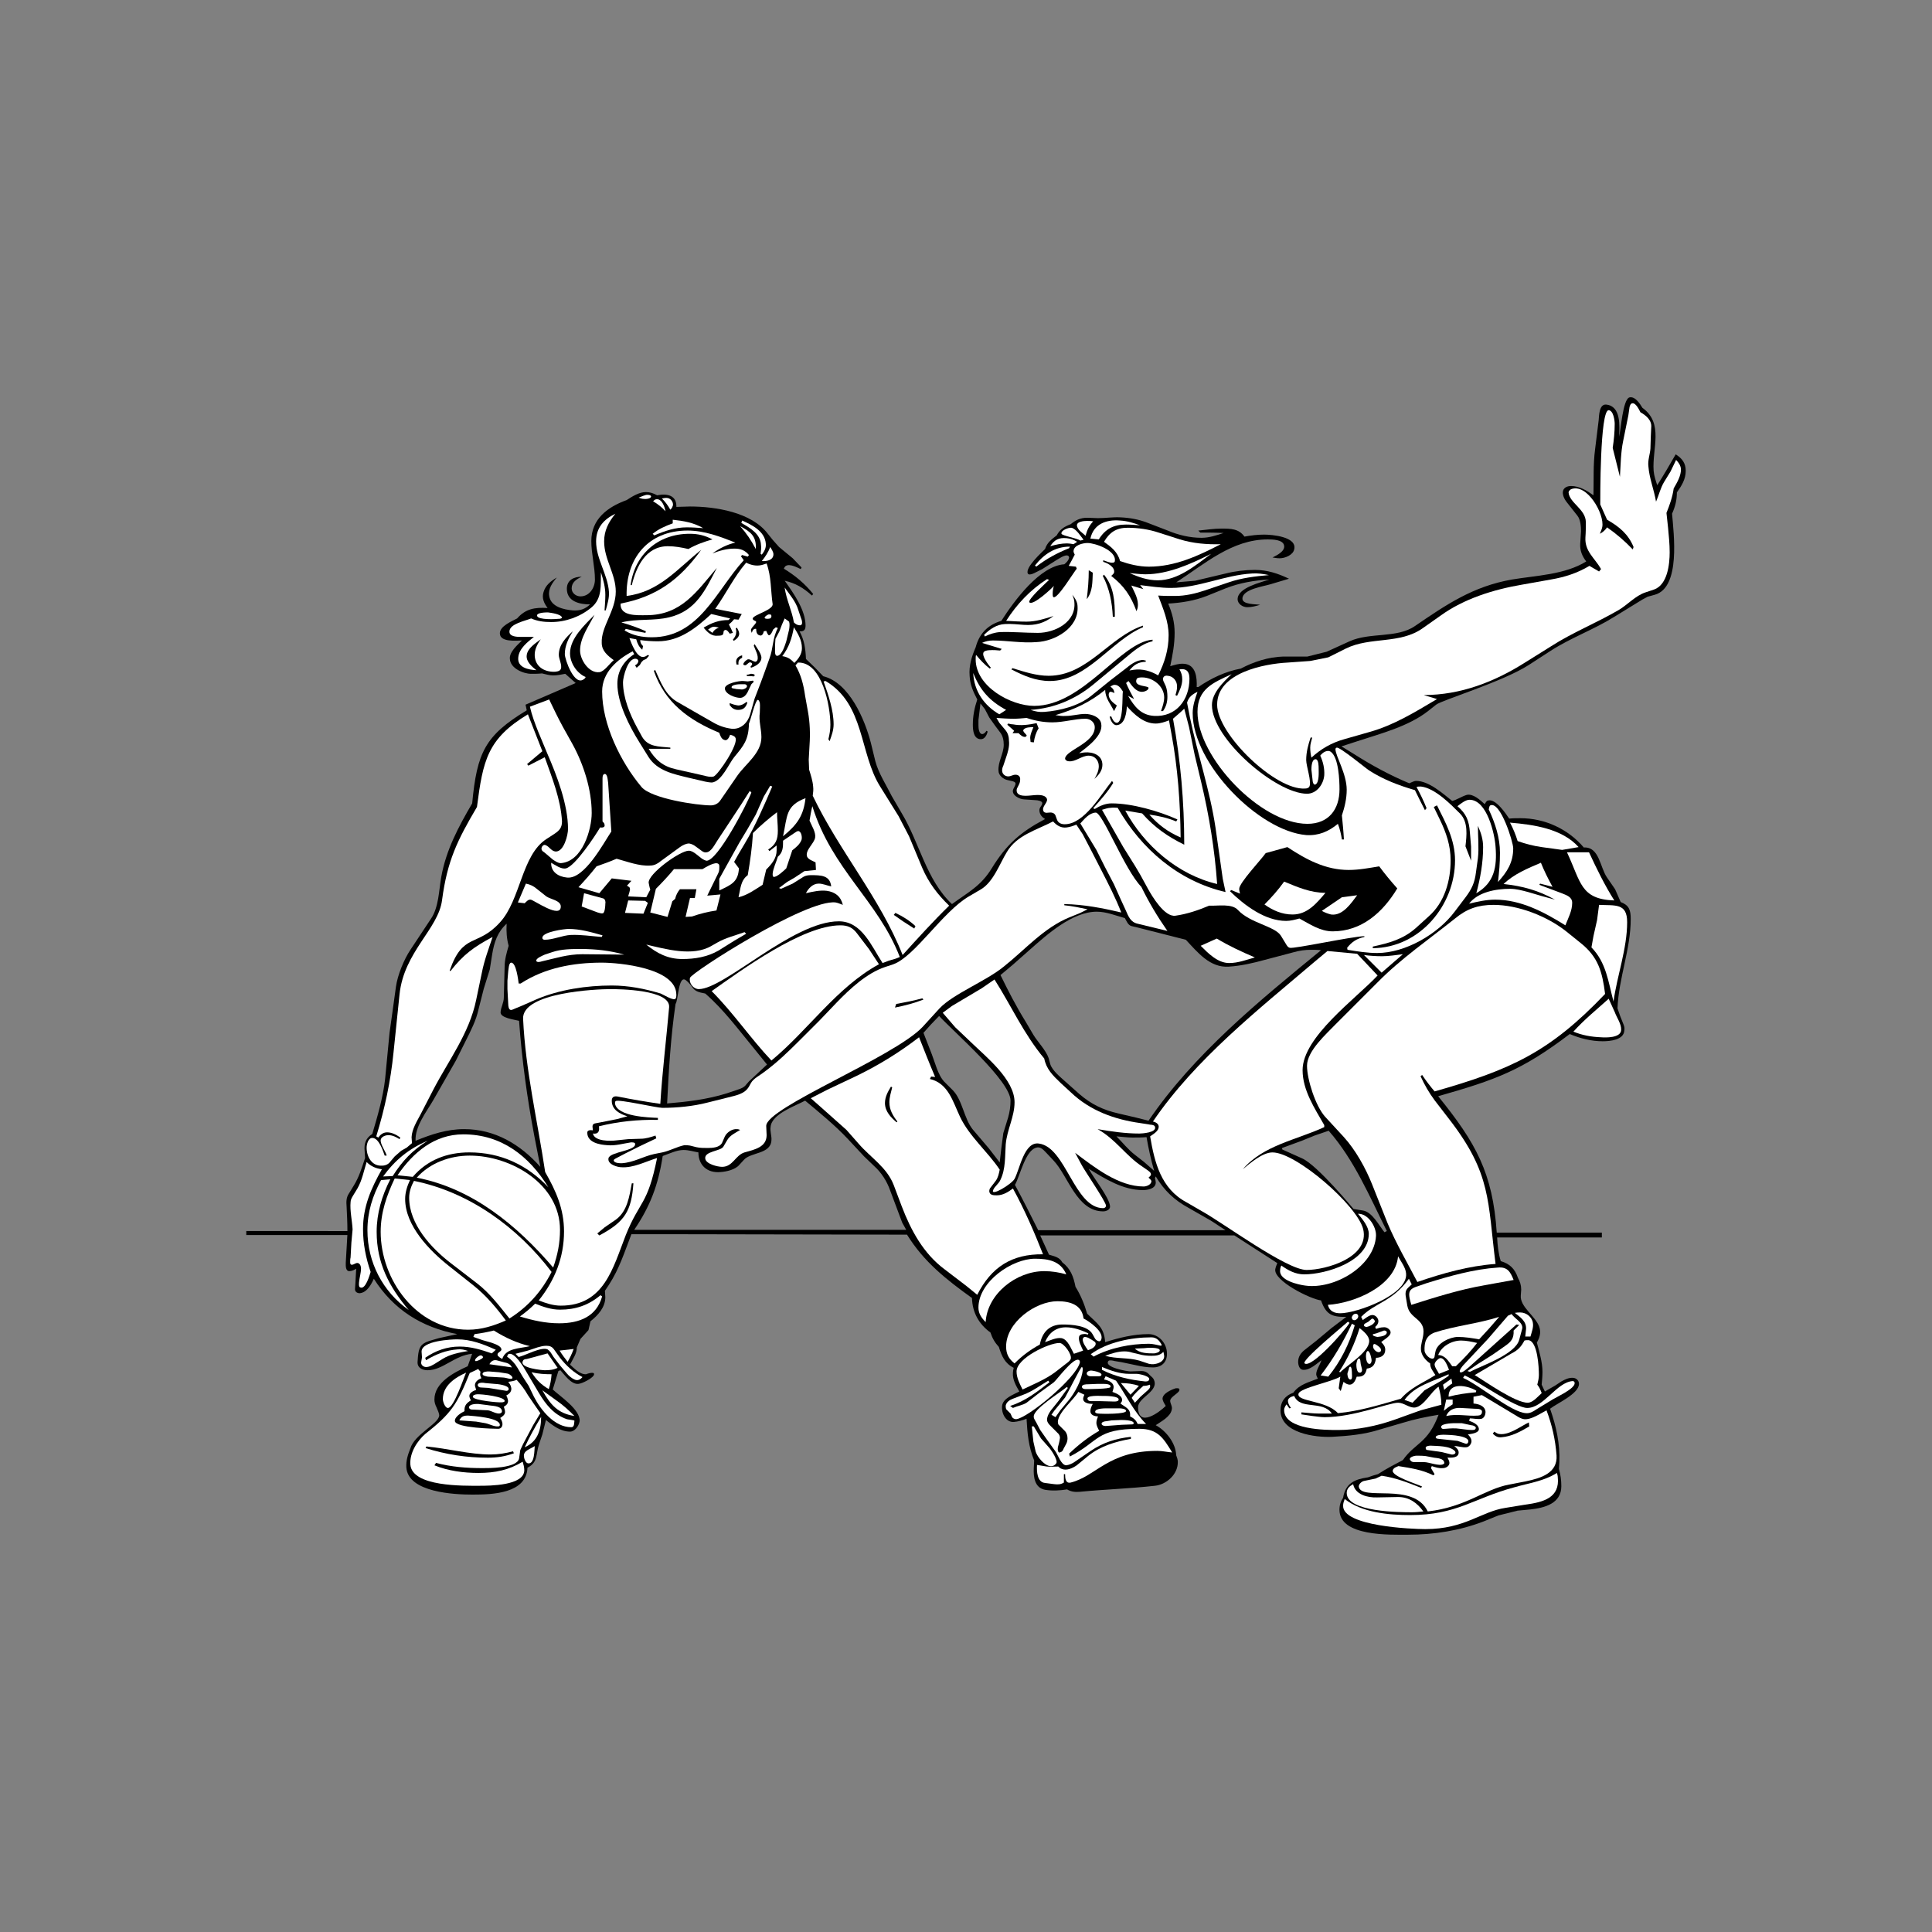 <?xml version="1.0" encoding="utf-8"?>
<!-- Generator: Adobe Illustrator 16.0.0, SVG Export Plug-In . SVG Version: 6.00 Build 0)  -->
<!DOCTYPE svg PUBLIC "-//W3C//DTD SVG 1.1//EN" "http://www.w3.org/Graphics/SVG/1.1/DTD/svg11.dtd">
<svg version="1.1" id="Layer_1" xmlns="http://www.w3.org/2000/svg" xmlns:xlink="http://www.w3.org/1999/xlink" x="0px" y="0px"
	 width="350px" height="350px" viewBox="0 0 350 350" enable-background="new 0 0 350 350" xml:space="preserve">
<rect x="0" y="0" width="350" height="350" fill="#808080" stroke="none"/>
<g>
	<path d="M305.385,85.288c0-1.381-0.654-2.252-1.818-2.98c-1.09,1.89-2.18,3.779-3.343,5.597c-0.29-0.872-0.581-1.745-0.654-2.617
		c-0.29-4.07,1.891-8.576-2.034-11.411c-0.437-0.727-1.309-2.107-2.326-1.889c-1.236,0.291-1.6,6.105-1.89,7.122
		c0.072-1.962,0.363-5.523-2.325-5.814c-1.309-0.146-1.309,2.035-1.381,2.834l-0.654,5.305c-0.363,2.762-0.218,5.523-0.291,8.285
		c-1.236-0.872-2.543-1.671-4.069-1.671c-1.091,0-1.745,0.654-1.382,1.817c0.146,0.436,0.363,0.8,0.655,1.163l1.89,2.398
		c0.58,0.727,0.653,2.035,0.653,2.834l-0.146,2.253c-0.072,1.235,0.363,2.253,1.09,3.198c-3.852,2.398-9.084,2.543-13.445,3.271
		c-7.049,1.236-11.846,4.506-17.588,8.431c-3.27,2.253-8.141,1.09-11.846,2.762l-4.143,1.89l-3.488,0.872h-4.361
		c-2.689,0.073-5.379,0.945-7.704,2.181c-2.762,0.508-5.378,1.744-7.704,3.343h-0.29c0.073-1.745-0.146-4.07-2.326-4.215
		c-0.872-0.073-1.671,0.218-2.471,0.436c0.437-2.035,0.8-3.997,0.8-6.032c0-1.89-0.438-3.561-1.164-5.306
		c2.399-0.145,4.725-0.508,6.978-1.381l3.416-1.38c2.616-1.018,5.233-1.454,7.923-1.599c-1.455,0.509-5.742,1.453-5.742,3.561
		c0,0.873,0.945,1.454,1.744,1.454s1.599-0.218,2.326-0.436c-0.728-0.145-3.271,0-3.199-1.162c0.074-1.672,3.852-2.181,5.016-2.544
		l3.416-1.018c-1.963-0.944-3.925-1.599-6.178-1.599c-1.744,0-3.561,0.218-5.306,0.654l-5.523,1.309l-3.416,0.29
		c5.161-3.343,10.103-7.776,16.57-7.776c0.8,0,2.835,0,2.98,1.162c0.146,1.018-1.382,1.745-2.108,2.108
		c0.437,0.073,0.873,0.146,1.309,0.146c0.945,0,2.398-0.582,2.617-1.6c0.58-2.325-4.07-2.688-5.451-2.688
		c-1.164,0-2.398,0.145-3.563,0.363c-1.016-1.454-2.543-1.454-4.143-1.454c-1.38,0-2.762,0.218-4.215,0.363l0.363,0.363
		c1.382,0,2.836,0,4.215,0.073c-1.307,0.436-2.615,0.872-3.996,0.872c-2.107,0-4.215-0.509-6.105-1.308l-3.779-1.454
		c-1.525-0.581-3.125-0.872-4.795-0.945c-1.383-0.072-2.689,0.146-4.072,0.146l-1.961-0.073c-1.235,0-2.107,0.436-2.98,1.163
		c-1.162,0.437-1.963,0.945-2.543,2.035c-0.945,0.727-1.745,1.308-2.109,2.471c-0.58,0.582-3.633,3.344-3.125,4.434
		c0.074,0.145,0.293,0.218,0.51,0.145c0.219,0,0.436-0.145,0.654-0.218l1.453-0.727l2.398-1.526
		c0.436-0.218,1.744-1.236,2.326-0.872c0.072,0.072,0.145,0.217,0.145,0.29c-0.072,0.509-0.508,0.945-0.871,1.236
		c-4.434,0.29-9.085,6.613-11.41,10.247c-2.473,0.727-3.998,2.325-4.652,4.797c-0.727,1.671-1.236,3.343-1.091,5.16
		c0.073,1.599,0.655,2.907,1.382,4.288c-0.509,1.526-0.801,2.979-0.801,4.579c0,1.017,0.146,2.616,1.455,2.616
		c0.727,0,1.09-0.8,1.234-1.381l-0.217-0.145c-0.146,0.218-0.363,0.508-0.654,0.581c-0.727,0.145-0.799-1.09-0.799-1.526v-1.018
		l0.362-2.979l0.8,1.018l0.799,1.526l1.091,1.526l0.872,1.163c0.508,0.654,0.654,1.453,0.654,2.253c0,1.599-1.09,3.125-0.945,4.724
		c0,0.799,0.872,1.526,1.672,1.671l0.944,0.218c0.219,0.073,0.364,0.145,0.437,0.291s0,0.363-0.072,0.508l-0.291,0.582
		c-0.51,1.09,1.162,1.89,1.963,1.89l2.107,0.145c0.29,0,1.234,0.145,1.162,0.581c-0.072,0.509-0.582,0.727-0.509,1.381
		c0.073,0.653,0.437,1.09,1.017,1.453c-4.504,2.398-6.977,4.578-9.666,8.939c-1.961,3.197-4.215,4.288-7.195,6.468
		c-4.65-4.36-5.886-11.119-9.084-16.425l-1.816-3.125c-1.018-2.035-2.398-4.142-2.98-6.323l-0.799-3.27
		c-1.091-4.289-3.925-10.975-8.649-12.138c-1.018-1.09-2.034-2.108-3.125-3.125c-0.072-1.817-0.29-3.416-1.163-5.015
		c0.728,0.072,1.091-0.218,1.091-1.018c0-2.833-2.181-5.886-3.779-8.139c1.962,0.436,3.416,1.307,4.942,2.688l0.218-0.291
		c-1.526-1.89-3.271-3.343-5.306-4.579c0.072-0.218,0.218-0.436,0.363-0.509c0.727-0.436,2.035,0.291,2.689,0.581l0.146-0.29
		l-1.599-1.671l-2.472-2.036l-1.163-1.308l-0.872-1.09c-2.979-3.924-9.521-4.941-14.1-4.941c-0.799,0-1.599,0.072-2.471,0.072
		c0.072-2.107-1.672-2.471-3.489-2.107c-0.653-0.363-1.308-0.581-2.034-0.581c-1.235,0-2.471,0.799-3.488,1.453
		c-3.416,1.235-6.396,3.416-6.396,7.413c0,2.326,0.654,4.652,0.654,6.978c0,1.526-1.018,3.052-2.616,3.052
		c-0.799,0-1.599-0.581-1.599-1.453c0-1.09,0.872-1.672,1.816-2.108c-1.38,0-2.688,0.581-2.688,2.181
		c0,2.326,2.325,2.834,4.215,2.834c-0.945,0.872-1.816,1.163-3.125,1.089c-1.672-0.145-3.997-0.653-4.288-2.616
		c-0.218-1.308,0.581-2.398,1.381-3.343c-1.09,0.654-2.035,1.381-2.398,2.617c-0.363,1.09,0.073,2.035,0.728,2.907
		c-2.326-0.146-3.998,0.146-5.523,1.89c-0.945,0.508-3.126,1.381-3.126,2.688c0,1.672,2.979,1.309,3.998,1.309
		c-0.8,0.799-2.326,2.107-2.181,3.343c0.072,1.671,2.397,2.689,3.852,2.689c0.654,0,1.308,0,1.963-0.073
		c0.653,0.146,1.308,0.364,2.034,0.364c0.728,0,1.454-0.145,2.181-0.291l1.89,1.672l-9.085,3.924l0.218,1.018
		c-7.558,4.579-9.012,7.631-9.884,16.861c-2.471,4.215-4.725,8.43-5.596,13.3c-0.437,2.398-0.437,5.524-1.891,7.632l-3.706,5.596
		c-1.163,1.744-2.325,4.578-2.617,6.687l-0.653,4.724l-0.509,3.634l-0.8,8.358c-0.362,3.271-1.38,6.759-2.325,9.956
		c-1.163,0.727-1.526,1.745-1.381,3.126c0,0.436,0.072,0.799,0.072,1.234c-0.581,1.745-1.09,3.489-2.107,5.088l-0.8,1.309
		c-0.509,0.728-0.509,1.526-0.436,2.397c0.072,1.454,0.146,2.908,0.146,4.434H44.615v0.728h18.315l-0.291,5.015
		c0,0.509-0.072,1.526,0.654,1.526c0.437,0,0.872-0.218,1.235-0.437l-0.146,2.616l-0.072,1.091c0,0.509,0.436,0.727,0.872,0.727
		c1.308-0.146,2.035-1.526,2.543-2.616c3.562,5.597,8.649,8.794,15.118,10.029l-3.344,0.727l-1.744,0.509
		c-1.599,0.51-1.89,1.309-2.035,2.834l-0.072,0.945c-0.073,1.091,0.871,1.526,1.816,1.526c2.762,0,4.869-2.689,8.067-2.979
		l-0.799,2.253c-2.399,1.09-6.033,2.907-6.033,6.032c0,0.509,0.146,0.944,0.364,1.381l0.363,0.873
		c0.072,0.218,0.145,0.436,0.145,0.653c-0.145,1.526-4.506,3.415-5.232,5.96c-0.437,1.09-0.799,2.18-0.727,3.415
		c0.29,4.579,8.794,4.942,11.991,4.942c3.707,0,9.739-0.218,9.957-4.87c1.962-1.017,1.454-2.397,2.107-4.288l0.582-1.744
		l0.654-2.615c1.235,1.017,2.688,2.107,4.36,2.107c0.872,0,1.599-1.018,1.744-1.891c0.146-2.107-3.561-4.505-4.869-5.741
		l1.018-3.343l0.363-0.146c0.727,0.799,1.962,2.616,3.271,2.471c0.727-0.072,2.398-0.945,2.762-1.526
		c0.436-0.872-1.235-0.29-1.381-0.218c-1.09,0.072-2.18-1.09-2.907-1.744c0.509-1.017,1.235-1.962,1.235-3.125l0.654-1.526
		l1.453-1.599l0.363-1.6c1.382-1.09,2.689-2.543,2.689-4.36c0-0.437-0.072-0.799-0.072-1.163l0.727-1.09
		c1.89-2.907,2.834-5.959,4.07-9.158h8.866l41.063,0.074c3.052,4.941,7.122,8.14,11.772,11.482c0.073,2.616,1.237,4.725,3.345,6.25
		c0.363,1.09,0.799,1.816,1.525,2.617c0.51,1.671,1.09,2.979,2.689,3.779c-0.072,0.29-0.146,0.653-0.146,0.944
		c-0.072,1.236,0.582,2.326,1.163,3.343c-1.09,0.581-2.98,1.235-3.125,2.617c-0.145,1.309,0.654,2.979,2.107,2.906
		c0.8-0.072,1.6-0.29,2.326-0.581c0.145,2.616,0.363,5.087,1.381,7.559l-0.072,1.381c-0.073,1.599,0.145,3.562,2.033,3.925
		c1.31,0.218,2.689,0.145,3.998-0.072c0.727,0.436,1.453,0.509,2.326,0.436c4.506-0.436,9.084-0.581,13.592-1.091
		c2.107-0.217,4.215-2.106,4.143-4.36c0-0.363-0.146-0.8-0.292-1.163c-0.072-2.18-1.817-4.434-3.706-5.45
		c0.944-0.654,2.689-1.526,2.907-2.835c0.146-0.581-0.291-1.09-0.291-1.599c0.073-0.799,1.817-1.454,1.671-2.035
		c0-0.291-0.508-0.218-0.653-0.218c-0.727,0.218-2.472,0.944-2.398,1.962c0.073,0.437,0.363,0.873,0.581,1.236
		c-1.09,1.091-5.016,4.069-5.016,0.218c0-1.816,4.071-2.907,2.762-5.161c-0.144-0.218-0.362-0.363-0.58-0.581
		c-0.436-0.509-0.873-0.799-1.6-0.799l-1.962,0.072c-0.509,0-4.869-0.728-3.997-1.89c0.146-0.218,0.871-0.073,1.09,0
		c0.436,0.073,0.871,0.146,1.309,0.219l2.762,0.581c0.944,0.218,1.963,0.362,2.906,0.362c1.527,0,2.545-0.871,2.545-2.47
		c0-1.89-1.453-3.562-3.344-3.562c-2.689,0-5.307,0.654-7.85,1.453c-0.217-2.761-1.453-3.342-3.27-5.159
		c-0.509-1.745-1.164-3.344-2.107-4.869c-0.363-1.817-0.873-3.271-2.398-4.435c-0.51-0.944-1.453-1.09-2.4-1.38l-1.598-3.488h35.176
		l7.777,5.014c-0.146,0.363-0.291,0.727-0.363,1.09c-0.363,2.108,6.395,5.451,8.285,5.669c0.871,2.472,1.889,3.053,4.578,2.98
		l-2.689,2.035l-2.689,2.252l-2.034,1.6c-0.798,0.581-1.308,1.308-1.308,2.253c0,0.581,0.218,1.454,0.945,1.454
		c1.162,0.072,2.396-1.091,3.27-1.745c-0.218,0.8-0.943,1.745-0.943,2.544c0,0.291,0.217,0.581,0.289,0.799
		c-1.599,0.655-3.343,1.019-4.434,2.544c-1.453,0.509-2.325,1.6-2.325,3.198c0,4.143,6.323,4.942,9.375,4.797
		c2.835-0.145,5.888-0.437,8.576-1.309l4.216-1.235c2.107-0.653,4.288-1.09,6.469-1.454c-1.963,5.233-4.289,5.088-6.469,8.214
		c-1.526,0.799-3.053,1.598-4.507,2.544c-0.581,0.145-1.234,0.363-1.817,0.581c-2.47,0.363-4.068,1.09-4.504,3.706
		c-0.438,0.654-0.655,1.308-0.655,2.181c0,4.869,9.23,4.506,12.427,4.506c4.652,0,9.304-0.727,13.665-2.398l2.688-1.09l3.489-0.872
		l2.325-0.219c2.617-0.29,5.596-1.089,5.596-4.215c0-1.091-0.145-2.107-0.436-3.126c0-0.436,0.072-0.799,0.072-1.234
		c0.146-3.344-0.58-6.541-1.672-9.667c1.164-0.944,5.234-2.688,5.234-4.506c0-0.581-0.438-1.017-1.019-1.09
		c-0.799-0.073-1.526,0.291-2.181,0.654l-1.09,0.727l-1.889,1.09l-0.582-1.235c0.072-0.799,0.145-1.526,0.145-2.325
		c0-1.744-0.581-3.634-1.017-5.307c0.509-0.871,0.8-1.816,0.436-2.833c-0.653-1.963-3.561-3.635-3.343-5.742l0.072-1.017
		c0-0.801-0.218-1.454-0.581-2.108c-0.581-1.672-1.454-2.544-3.125-3.053c-0.437-1.454-0.582-2.834-0.655-4.288h18.971v-0.871
		h-19.042c-0.728-10.83-3.78-16.281-10.612-24.711c10.467-2.98,15.118-4.652,23.839-11.265c1.89,0.799,3.925,1.308,5.96,1.308
		c1.309,0,3.853-0.218,3.925-1.963c0.072-0.363,0-0.727-0.146-1.09l-0.581-1.454l-0.508-1.453
		c0.217-5.523,2.397-10.684,2.397-16.207c0-1.6-0.29-2.472-1.817-3.053l-1.017-2.326l-1.453-2.107
		c-1.309-1.889-1.382-5.596-4.215-5.45c-2.835-3.344-7.05-5.306-11.483-5.306c-0.654,0-1.309,0-2.035,0.073
		c-0.582-0.873-2.472-3.707-3.852-3.271c-0.292,0.073-0.437,0.436-0.582,0.654c-0.8-0.726-2.107-1.961-3.271-1.671
		c-0.944,0.291-1.745,0.872-2.616,1.09c-1.672-1.309-4.215-3.634-6.542-3.634c-0.362,0-0.871,0.291-1.234,0.436
		c-3.489-1.453-6.832-3.27-10.03-5.305l-2.252-1.381l2.906-0.945c4.215-1.381,9.303-2.688,12.864-5.523l1.38-1.09
		c0.946-0.799,12.065-4.143,16.789-7.195l3.924-2.543c3.708-2.399,7.851-3.852,11.557-6.178l5.088-3.125l0.945-0.509l1.307-0.363
		c4.725-1.309,3.416-11.12,3.127-14.681c0.581-1.308,0.871-2.472,0.871-3.852C304.658,87.977,305.385,86.814,305.385,85.288z
		 M84.079,204.553c-3.125,0-5.959,0.944-8.793,2.107c-0.146-2.545,1.962-5.233,3.197-7.341l4.07-7.122l1.816-3.634
		c0.945-1.891,1.89-3.707,2.326-5.742l0.945-3.707l1.09-3.488l0.436-2.761c0.363-2.181,0.945-3.998,2.616-5.523
		c-0.072,1.381,0,2.688,0.364,3.997c-0.364,1.235-0.728,2.543-0.728,3.779l-0.146,5.596c0,0.946-0.508,1.673-0.581,2.617
		c-0.146,1.091,2.544,1.38,3.343,1.6c0.51,7.049,1.454,13.953,2.762,20.857l1.091,5.597
		C94.255,207.314,89.676,204.553,84.079,204.553z M122.381,181.877c0.509-0.654,0.509-5.379,1.89-4.288
		c1.599,1.308,0.872,1.962,3.488,2.397c3.344,2.907,5.96,6.469,8.722,9.813l2.471,3.052l-3.271,3.053l-0.508,0.581
		c-0.364,0.509-0.945,0.727-1.6,0.944l-1.962,0.655c-3.489,1.09-7.195,1.525-10.757,1.816
		C121.146,193.94,121.509,187.837,122.381,181.877z M123.253,222.794h-8.358c2.908-4.288,4.361-8.14,5.16-13.373
		c1.236-0.436,2.544-1.09,3.78-1.09c0.944,0,1.816,0.291,2.688,0.437c0,2.326,1.599,3.779,3.998,3.561
		c1.09-0.072,2.688-0.436,3.415-1.308l0.8-0.873c1.235-1.453,4.869-1.017,5.015-3.561c0.072-0.8-0.291-1.671-0.146-2.472
		c0.218-2.325,4.506-3.778,6.25-4.724c2.617,2.181,5.379,4.434,7.704,6.904l2.979,3.198l1.817,1.744
		c1.308,1.162,2.325,2.762,2.907,4.434l2.18,5.814l0.727,1.308H123.253z M182.631,202.444l-0.872,2.835l-0.362,2.762l-0.291,2.544
		l-1.963-2.544l-2.908-3.416c-1.598-1.963-1.889-5.379-3.633-7.122l-1.309-1.309c-0.799-0.727-1.235-1.744-1.599-2.689l-0.872-2.472
		l-1.526-3.924c0.872-1.018,1.816-2.035,2.835-3.053c2.688,2.907,12.936,11.773,12.936,15.335
		C183.066,200.41,182.922,201.427,182.631,202.444z M188.082,222.866c-1.381-2.762-2.762-5.522-4.215-8.212
		c0.945-1.672,1.889-6.323,3.924-6.759c0.799-0.219,1.382,0.581,1.89,1.09l1.163,1.236c2.689,2.833,4.215,9.229,9.012,9.229
		c0.509,0,1.309-0.291,1.236-0.945c-0.146-1.598-2.98-5.088-3.852-6.759c2.979,1.816,6.178,3.852,9.811,3.852
		c0.8,0,2.326-0.218,2.326-1.38c0-0.219-0.074-0.509-0.145-0.801l0.145-0.29c1.525,2.544,3.344,4.288,6.031,5.741l3.053,1.745
		c1.236,0.654,2.398,1.525,3.562,2.252H188.082z M202.255,205.86c0.944,0.072,1.962,0.218,2.907,0.218c0.871,0,1.671,0,2.543-0.072
		c0.363,2.107,0.799,4.069,1.381,6.104l-1.816-1.6l-1.672-1.308C204.361,208.258,203.345,206.95,202.255,205.86z M208.068,203.025
		l-2.325-0.581l-3.125-0.727c-2.835-0.654-4.942-1.672-7.124-3.562l-2.615-2.326c-0.8-0.727-2.253-1.89-2.615-3.052l-0.292-1.091
		c-0.509-1.453-1.962-2.906-2.762-4.215l-1.454-2.471c-1.671-2.689-3.125-5.523-4.506-8.358l2.253-1.889l3.126-2.762
		c3.052-2.689,7.631-6.832,12.064-6.832c1.744,0,3.488,0.727,5.088,1.163c0.29,0.509,0.58,1.309,1.234,1.454l0.945,0.218
		l8.867,2.253c2.18,2.325,4.36,5.088,7.776,4.869c2.253-0.145,4.433-0.654,6.541-1.235l5.231-1.381
		c1.019-0.291,2.036-0.436,3.126-0.436c0.581,0,1.235,0,1.817,0.072C228.127,181.295,216.281,190.961,208.068,203.025z
		 M251.238,223.012l-0.436,0.219c-0.944-1.163-2.18-3.635-3.852-3.925l-1.744-0.291c-0.072-0.072-6.541-7.921-9.303-9.157
		l-3.562-1.6l-0.072-0.071v-0.219l3.561-1.308l2.325-0.945l2.545-0.872C245.353,210.147,248.113,216.763,251.238,223.012z"/>
	<path fill="#FFFFFF" d="M67.146,230.425c-0.872-2.543-1.38-5.087-1.38-7.776c0-4.07,1.453-7.34,3.415-10.829
		c-1.091-0.146-1.962-0.508-2.762-1.309c-0.509,1.6-0.8,3.271-1.672,4.798l-0.799,1.308c-0.218,0.364-0.437,0.728-0.437,1.163
		c-0.146,1.526,0.291,3.416,0.363,4.941l-0.218,2.399l-0.146,2.689c-0.073,0.29-0.073,0.581-0.073,0.871
		c0,0.219,0.073,0.437,0.219,0.437c0.436,0.072,0.8-0.437,1.235-0.291c0.364,0.146,0.509,0.581,0.509,0.944
		c0,0.873-0.29,1.673-0.363,2.617c0,0.146-0.072,0.653,0.146,0.799C66.201,233.841,67,230.861,67.146,230.425z"/>
	<path fill="#FFFFFF" d="M89.239,169.739c-3.415,1.817-5.305,3.198-7.631,6.178l-0.145-0.072c2.397-6.978,5.014-4.216,9.084-8.722
		c3.779-4.069,3.925-12.209,8.431-15.116l1.454-0.945c0.872-0.582,1.38-1.09,1.38-2.252c-0.218-3.997-1.816-7.922-3.125-11.629
		l-2.979,1.526l-0.218-0.291l2.762-2.325l-2.616-6.687c-7.341,4.433-8.141,8.357-9.23,16.788c-3.561,6.032-5.378,9.739-6.323,16.862
		c-0.653,5.232-6.904,9.375-7.703,17.079l-1.091,10.538c-0.509,5.16-1.599,10.249-3.125,15.19l0.363,0.218
		c0.363-0.509,0.873-0.944,1.6-0.944c0.871,0,1.671,0.436,2.397,0.944l-0.145,0.291c-0.582-0.363-1.236-0.727-2.035-0.727
		c-0.509,0-1.309,0.29-1.381,0.872c-0.073,0.8,0.872,2.035,1.091,2.834h-0.364c-0.29-0.799-1.018-3.125-2.181-3.198
		c-0.8-0.072-1.09,1.164-1.09,1.745c0,1.671,0.944,3.416,2.835,3.271c0.581,0,1.162-0.291,1.453-0.727l0.799-0.945l1.163-1.018
		l1.018-0.581l0.945-0.8c0-0.362-0.072-0.727-0.072-1.09c0.072-1.453,0.944-2.835,1.599-4.07l2.325-4.507
		c2.762-5.305,6.541-10.247,7.776-16.279l1.018-4.869C87.714,174.027,88.513,171.919,89.239,169.739z"/>
	<path fill="#FFFFFF" d="M70.707,213.638l-1.672,0.144c-1.526,2.835-2.471,5.742-2.471,9.085c0,5.814,2.762,11.12,7.486,14.463
		c-3.562-4.214-5.815-8.503-5.815-14.172C68.235,219.814,69.181,216.616,70.707,213.638z"/>
	<path fill="#FFFFFF" d="M91.639,239.219c-1.672-2.252-3.489-4.433-5.742-6.25l-4.578-3.634c-3.488-2.762-7.922-7.268-7.922-12.137
		c0-1.163,0.363-2.326,0.871-3.417l-2.762-0.289c-1.452,3.052-2.543,6.177-2.543,9.665c0,8.649,6.468,17.733,15.843,17.733
		C87.277,240.891,89.458,240.164,91.639,239.219z"/>
	<path fill="#FFFFFF" d="M77.466,206.66c-3.415,1.453-5.887,3.487-8.066,6.468l1.743-0.073
		C72.887,210.293,74.704,208.404,77.466,206.66z"/>
	<path fill="#FFFFFF" d="M72.016,212.91l2.762,0.29c2.616-3.053,6.177-4.433,10.247-4.433c5.669,0,10.466,2.253,14.317,6.323
		c-3.488-5.67-8.503-9.594-15.407-9.594C78.701,205.497,74.85,208.768,72.016,212.91z"/>
	<path fill="#FFFFFF" d="M74.994,213.928c-0.508,0.944-0.871,1.962-0.871,3.053c0,4.796,3.997,9.156,7.631,11.919l4.724,3.634
		c2.254,1.744,3.998,4.069,5.814,6.322c3.344-2.107,5.814-4.869,7.632-8.431C93.818,222.358,85.024,215.962,74.994,213.928z"/>
	<path fill="#FFFFFF" d="M94.69,264.802c-2.543,1.527-5.015,2.035-7.994,2.035c-2.689,0-5.523-0.364-7.995-1.381l0.291-0.437
		c2.762,0.727,5.523,0.945,8.431,0.945c0.945,0,6.251,0.072,6.613-1.744l0.219-1.525l0.508-1.092l1.817-3.415l1.309-2.18
		l-1.163-1.672l-1.09-1.6c-0.581-1.018-1.235-1.89-2.035-2.761c-0.509,0.218-1.018,0.29-1.526,0.363
		c0.218,0.29,0.436,0.581,0.509,0.943c0.218,0.728-0.291,1.237-0.872,1.526c0.146,0.218,0.218,0.509,0.291,0.728
		c0.146,0.654-0.219,1.018-0.728,1.308c0.073,0.291,0.219,0.582,0.219,0.946c0,0.507-0.437,0.799-0.873,1.089
		c0.146,0.219,0.292,0.509,0.363,0.8c0.146,0.509-0.071,1.162-0.727,1.162c-0.799,0-7.631-0.145-7.849-1.381
		c-0.073-0.799,1.163-1.526,1.744-1.816c-0.073-1.018,0.363-1.453,1.163-1.962c-0.146-0.219-0.291-0.581-0.291-0.8
		c0-0.582,0.8-0.945,1.235-1.09c-0.072-0.219-0.145-0.51-0.218-0.727c-0.072-0.727,0.582-1.163,1.163-1.381
		c-0.073-0.219-0.219-0.437-0.219-0.655c0-0.218,0-0.363,0.073-0.508l-0.436-0.509l-1.527,0.727
		c-2.252,5.597-3.343,7.34-7.994,10.975c-1.526,1.308-2.906,3.488-2.762,5.596c0.291,4.07,9.738,3.852,12.501,3.852
		c1.816,0,8.14,0,8.14-2.833C94.981,265.819,94.836,265.311,94.69,264.802z"/>
	<path fill="#FFFFFF" d="M75.504,213.346c10.102,1.963,18.17,8.649,24.71,16.281c0.8-2.254,1.236-4.435,1.236-6.833
		c0-8.285-8.867-13.445-16.354-13.445C81.536,209.349,77.901,210.657,75.504,213.346z"/>
	<path fill="#FFFFFF" d="M77.175,246.414l-0.145-0.436c1.89-1.309,3.924-2.035,6.25-2.035c2.035,0,3.925,0.582,5.814,1.235
		l0.727-0.653c-2.253-1.018-4.506-1.891-6.977-1.891c-0.945,0-6.541,0.218-6.469,2.254l0.072,1.017l-0.145,0.873
		c-0.073,0.508,0.436,0.872,0.871,0.872c0.655,0,1.236-0.364,1.817-0.727l1.163-0.727c1.381-0.873,3.053-1.164,4.65-1.454
		c-0.653-0.218-1.234-0.363-1.889-0.291C80.809,244.598,78.992,245.324,77.175,246.414z"/>
	<path fill="#FFFFFF" d="M84.442,248.667c-1.961,0.872-4.215,2.326-4.215,4.797c0,0.437,0.363,1.526,0.872,1.6
		C82.19,255.208,84.079,249.394,84.442,248.667z"/>
	<path fill="#FFFFFF" d="M83.208,257.316l3.052,0.218l1.672,0.291c0.727,0.146,1.599,0.653,2.325,0.581
		c0.146,0,0.291-0.072,0.291-0.218c0.146-1.381-4.942-1.671-5.742-1.744C84.007,256.444,83.571,256.59,83.208,257.316z"/>
	<path fill="#FFFFFF" d="M88.368,254.555l-1.744-0.218c-0.437,0-1.527,0-1.672,0.581c0,0.29,0.29,0.436,0.509,0.436l2.979,0.146
		c0.581,0.072,1.672,0.799,2.253,0.51c0.219-0.074,0.29-0.292,0.219-0.51C90.693,254.627,89.021,254.7,88.368,254.555z"/>
	<path fill="#FFFFFF" d="M85.679,253.102c0.218,0.581,4.578,1.017,5.233,0.944c0.145,0,0.508-0.072,0.508-0.218
		c0.146-0.801-4.215-1.308-5.015-1.236C86.188,252.592,85.533,252.737,85.679,253.102z"/>
	<path fill="#FFFFFF" d="M85.751,242.199l1.672,0.581c0.581,0.218,3.344,0.728,3.416,1.672c0,0.146-0.072,0.218-0.146,0.291
		l-0.437,0.363c-0.145,0.146-0.145,0.29-0.072,0.509c0.218,0.219,0.509,0.436,0.799,0.582c0.655-2.035,3.271-1.891,5.016-2.326
		c-2.398-0.582-4.433-1.526-6.541-2.835c-1.163,0.291-2.326,0.509-3.488,0.654L85.751,242.199z"/>
	<path fill="#FFFFFF" d="M87.495,245.905c0-0.29-0.29-0.363-0.436-0.363c-0.291,0-1.235,0.727-0.944,1.018
		C86.26,246.705,87.495,246.124,87.495,245.905z"/>
	<path fill="#FFFFFF" d="M88.44,251.429l3.126,0.509c0.217,0.073,0.581,0,0.581-0.29c0.072-0.727-2.181-0.945-2.544-0.945
		l-1.672-0.146c-0.29-0.072-1.454-0.217-1.381,0.437c0.073,0.218,0.291,0.363,0.581,0.363L88.44,251.429z"/>
	<path fill="#FFFFFF" d="M90.402,248.595l-1.817-0.146c-0.29,0-1.234,0-1.162,0.509c0.072,0.291,0.654,0.363,0.945,0.436
		l2.615,0.146c0.437,0,0.873,0.146,1.236,0.218c1.235,0.22,0.363-0.871-0.437-0.944L90.402,248.595z"/>
	<path fill="#FFFFFF" d="M88.658,247.141l4.07,0.581c-0.291-0.653-0.8-0.798-1.454-0.943l-1.09-0.292
		C89.53,246.269,89.021,246.486,88.658,247.141z"/>
	<path fill="#FFFFFF" d="M93.964,178.17c-0.073-0.508-0.437-3.852-1.381-3.779c-0.436,0.072-0.436,1.235-0.509,1.526l-0.146,1.745
		v1.525l0.146,2.762c0,0.291,0.073,1.018,0.509,1.018c0.218,0,0.581-0.218,0.799-0.291l1.236-0.509l2.471-1.091
		c4.216-1.816,9.23-2.543,13.736-2.543c3.052,0,5.959,0.581,8.866,1.453c0.509,0.219,2.035,1.163,2.544,1.018
		c0.291-0.072,0.291-0.581,0.291-0.799c0-4.869-10.394-5.814-13.518-5.814c-5.161,0-10.321,0.945-14.682,3.779H93.964z"/>
	<path fill="#FFFFFF" d="M91.856,245.76c0.8,0.582,1.381,1.164,1.89,2.036l0.944,1.598l1.09,1.673l0.945,1.961
		c1.235,2.399,3.707,5.524,6.759,5.524c0.291,0,0.437-0.146,0.51-0.509l0.072-0.654c0-0.145-1.235-0.218-1.381-0.29
		c-2.326-0.801-3.853-2.689-5.088-4.798l-2.325-3.924c-0.291-0.509-2.108-3.634-3.198-3.053
		C92.002,245.396,91.929,245.615,91.856,245.76z"/>
	<path fill="#FFFFFF" d="M96.726,115.376c-1.163,0.944-2.689,2.107-2.835,3.706c-0.217,1.889,1.89,2.253,3.271,2.326
		c-0.726-0.582-1.889-1.526-1.744-2.689c0.146-1.308,1.6-2.181,2.544-2.907c-0.654,0.945-1.163,1.89-1.09,3.053
		c0.146,1.889,1.672,2.834,3.488,2.834c0.364,0,1.091-0.073,1.235-0.509c0.291-0.654-0.363-1.817-0.363-2.543
		c0-1.817,1.235-3.125,2.544-4.288c-0.8,1.308-1.454,2.616-1.454,4.143c0,0.945,1.745,5.959,3.489,4.506
		c0.145-0.073,0.218-0.218,0.291-0.363c-1.6-0.655-2.835-2.544-2.835-4.289c0-2.761,2.688-5.16,4.434-6.977
		c-1.018,2.035-2.616,4.143-2.616,6.468c0,1.671,1.599,4.143,3.488,3.925c0.872-0.073,1.963-1.671,2.616-2.18
		c-1.09-0.799-2.18-1.671-2.18-3.125c-0.146-2.907,2.543-5.814,2.543-9.303c0-3.198-2.107-5.814-2.107-9.084
		c0-1.962,0.799-3.489,2.035-5.015c-2.107,1.018-3.489,2.544-3.489,5.015c0,3.198,2.108,5.959,2.326,9.157
		c0.072,1.09-0.291,2.253-0.581,3.343h-0.218c0.072-0.944,0.145-1.889,0.145-2.833c0-1.381-0.363-2.69-0.799-4.07
		c-0.073,2.326,0.29,4.725-1.745,6.396c-2.034,1.672-4.651,2.616-7.267,2.616c-1.309,0-2.472-0.145-3.635-0.653
		c-1.018,0.436-3.852,0.945-3.925,2.326c-0.072,1.018,1.454,1.018,2.108,1.018C95.199,115.376,95.999,115.376,96.726,115.376z"/>
	<path fill="#FFFFFF" d="M93.964,245.834c1.235-0.292,4.07-1.891,5.233-1.382c0.218,0.146,0.436,0.363,0.581,0.581l0.509,0.801
		l1.163,1.525l1.235,1.453c0.363,0.437,0.872,0.873,1.381,1.091c0.581,0.291,1.09,0,1.453-0.437c-1.599-0.8-2.979-2.107-4.069-3.488
		l-1.091-1.526c-0.363-0.509-0.799-0.653-1.381-0.653c-0.581,0-1.09,0.145-1.599,0.29l-1.744,0.581l-2.254,0.582L93.964,245.834z"/>
	<path fill="#FFFFFF" d="M93.818,163.489l1.236,0.145c0.29-0.291,0.653-0.727,1.09-0.654c0.581,0.073,5.45,3.562,5.45,1.236
		c0-1.09-1.89-1.308-2.616-1.817l-1.744-1.381c-0.581-0.509-1.235-0.8-1.962-0.945L93.818,163.489z"/>
	<path fill="#FFFFFF" d="M94.182,238.492c2.398,0.727,4.651,1.235,7.123,1.235c3.706,0,6.759-1.235,7.776-4.869l-0.291-0.218
		c-2.181,1.816-4.506,2.617-7.34,2.617c-1.599,0-3.053-0.51-4.507-1.091C96.071,237.039,95.199,237.766,94.182,238.492z"/>
	<path fill="#FFFFFF" d="M101.014,247.796l-1.816-2.617l-3.78,1.019c-0.218,0-0.581,0.071-0.654,0.289
		c-0.872,1.382,3.562,1.745,3.925,1.745C99.561,248.231,100.287,248.159,101.014,247.796z"/>
	<path fill="#FFFFFF" d="M97.598,235.585c1.309,0.509,2.616,0.946,3.997,0.946c7.85,0,9.448-6.833,11.774-12.792
		c2.544-6.323,3.925-5.306,5.668-13.955c-2.107,0.655-4.287,1.817-6.468,1.673c-0.654,0-2.616-0.509-2.326-1.673
		c0.363-1.162,5.16-1.308,4.797-2.615c0-0.219-0.508-0.219-0.727-0.219c-1.453,0.219-2.834,0.653-4.288,0.51
		c-1.308-0.073-3.561-0.438-3.634-2.181c-0.072-0.582,0.581-0.582,1.018-0.509c0-0.218-0.072-0.437-0.072-0.655
		c0-0.509,0.291-0.581,0.727-0.653l1.89-0.363l1.816-0.363l1.891-0.509c-1.382-0.437-2.835-1.163-2.835-2.835
		c0-0.727,0.509-0.872,1.163-0.727c2.544,0.509,5.087,0.944,7.631,1.308c0.363-5.887,1.091-11.7,1.599-17.515
		c0.219-3.198-9.085-3.271-10.683-3.271c-2.399,0-15.989,0.581-15.772,5.379c0.437,9.374,2.617,18.532,3.998,27.762
		c1.963,3.416,3.416,6.687,3.416,10.758C102.177,227.81,100.505,231.951,97.598,235.585z"/>
	<path fill="#FFFFFF" d="M96.871,261.968c-0.727,0.508-2.035,0.8-1.962,1.816c0,0.363,0.29,1.235,0.727,1.309
		C96.871,265.311,96.798,262.695,96.871,261.968z"/>
	<path fill="#FFFFFF" d="M95.055,262.186c2.325-1.018,2.979-3.125,2.979-5.523C96.943,258.479,95.927,260.296,95.055,262.186z"/>
	<path fill="#FFFFFF" d="M99.487,126.714l-3.488,1.309c0.363,1.598,0.944,3.125,1.525,4.579l1.6,3.852
		c1.744,3.997,3.779,9.302,3.779,13.736c0,1.018-0.727,4.143-2.253,4.07c-0.799-0.073-1.09-0.873-1.817-1.163
		c-0.436-0.219-0.944,0.508-0.653,0.944c0.072,0.146,0.29,0.291,0.508,0.437l1.454,1.235c0.437,0.291,0.944,0.654,1.453,0.654
		c3.925-0.29,5.597-6.104,5.597-9.084c0-4.215-1.453-8.794-3.489-12.5l-1.743-3.125C101.086,130.057,100.287,128.386,99.487,126.714
		z"/>
	<path fill="#FFFFFF" d="M99.924,248.958c-1.236,0-2.399-0.072-3.634-0.363c0.871,1.382,1.744,2.253,3.125,3.053
		C99.705,250.775,99.852,249.903,99.924,248.958z"/>
	<path fill="#FFFFFF" d="M113.078,172.937c-2.543-0.727-5.16-1.018-7.849-1.018c-1.672,0-3.562,0-5.233,0.582l-1.309,0.436
		c-0.29,0.146-1.671,0.654-1.526,1.163c0.146,0.291,0.728,0.146,0.945,0.073c2.544-0.582,4.725-1.308,7.413-1.308
		C108.063,172.865,110.535,172.937,113.078,172.937z"/>
	<path fill="#FFFFFF" d="M101.813,111.888c-0.145-0.654-2.034-0.872-2.543-0.945c-0.291,0-2.181,0-1.963,0.654
		c0.218,0.727,3.344,0.582,3.853,0.509C101.377,112.105,101.668,112.105,101.813,111.888z"/>
	<path fill="#FFFFFF" d="M109.009,169.739l0.145-0.291c-2.035-0.582-4.069-1.164-6.178-1.164c-0.654,0-4.724,0.509-4.724,1.6
		c0,0.291,0.218,0.363,0.436,0.363c1.526,0,3.198-0.799,4.725-0.873C105.302,169.303,107.118,169.594,109.009,169.739z"/>
	<path fill="#FFFFFF" d="M104.066,256.518c-1.018-1.019-2.035-1.963-3.198-2.763l-2.616-1.891
		C99.705,254.481,101.086,256.08,104.066,256.518z"/>
	<path fill="#FFFFFF" d="M109.153,148.809c0.146,0.145,0.364,0.363,0.364,0.581c0.145,0.509-0.437,0.581-0.8,0.509
		c-0.945,1.599-4.506,6.977-6.178,7.413c-0.872,0.218-2.035-0.654-2.688-1.017c-0.073,1.671,1.308,2.543,2.906,2.688
		c3.125,0.291,6.541-6.178,7.994-8.358l-0.581-8.794c-0.072-0.291-0.072-1.817-0.727-1.599c-0.291,0.146-0.291,0.582-0.291,0.873
		V148.809z"/>
	<path fill="#FFFFFF" d="M102.831,246.705c0.436-0.727,0.799-1.526,1.09-2.325l-2.544,0.29
		C101.813,245.396,102.321,246.051,102.831,246.705z"/>
	<path fill="#FFFFFF" d="M104.793,160.728l3.779,1.09l2.253-2.69l3.562,0.437l-0.8,0.872c0.146,0.145,0.437,0.218,0.509,0.436
		c0.146,0.363-0.219,1.09-0.29,1.526l3.27,0.146l0.728-1.381c-0.146-0.436-0.219-0.872-0.291-1.236
		c-0.146-1.599,5.669-5.814,7.268-5.814c0.509,0,1.018,0.363,1.381,0.654l1.018,0.799c0.218,0.146,0.509,0.291,0.8,0.364
		c2.034,0.072,7.413-10.393,8.14-12.356l-0.291-0.29l-1.526,2.398l-1.962,2.98l-2.398,3.634c-0.437,0.654-1.091,2.035-1.962,2.108
		c-0.291,0.073-0.582-0.073-0.8-0.218l-1.09-0.8c-0.363-0.29-0.8-0.509-1.235-0.582c-0.582,0-1.164,0.292-1.672,0.654l-3.489,2.543
		c-0.509,0.437-1.162,0.799-1.889,0.799c-1.963,0.146-4.216-0.726-6.105-1.235c-1.162,0.509-2.398,0.945-3.634,1.381
		C107.046,158.256,105.955,159.492,104.793,160.728z"/>
	<path fill="#FFFFFF" d="M105.811,161.818l-0.437,2.398l2.907,1.09c0.291,0.073,0.654,0.219,0.945,0.146
		c0.363-0.146,0.436-1.381,0.436-1.744c0.073-0.291,0-0.799-0.363-0.945L105.811,161.818z"/>
	<path fill="#FFFFFF" d="M118.747,205.715l0.146,0.509l-3.053,1.453l-2.616,1.309l-1.526,0.799
		c-0.146,0.073-0.436,0.219-0.509,0.363c-0.072,0.583,1.163,0.583,1.454,0.583c2.18-0.146,3.852-1.236,5.887-1.673l1.453-0.29
		c1.381-0.291,2.616-1.018,3.997-1.308c0.364,0,0.654,0,1.018,0.071l1.163,0.291c0.654,0.146,1.381,0.146,2.035,0.146
		c0.872,0,2.181-0.072,2.616-0.945l0.509-1.162c0.363-0.727,1.309-1.381,2.18-1.308c0.219,0,0.437,0.072,0.582,0.145
		c-0.8,0.509-1.817,0.945-2.326,1.817l-0.726,1.235c-0.509,0.8-3.417,0.8-3.271,2.107c0.073,1.018,2.253,1.526,3.053,1.526
		c1.962,0,2.398-2.107,4.07-2.616c1.816-0.51,3.997-0.945,3.997-3.125l-0.072-1.673c0-3.342,23.256-12.499,28.344-17.95l3.053-3.344
		c2.471-2.616,8.432-4.941,11.629-7.559c3.852-3.052,7.268-7.049,11.919-8.939l1.963-0.799l1.308-0.654
		c-1.381-0.291-2.762-0.582-4.215-0.727v-0.218c3.561,0.073,6.904,0.727,10.318,1.526c-1.016-2.616-2.324-5.16-3.633-7.704
		l-1.525-2.979l-1.818-3.489l-1.162-1.744c-0.508,0.218-1.162,0.436-1.744,0.509c-1.018,0.146-1.816-0.363-2.471-1.09
		c-3.053,1.598-6.541,2.47-8.359,5.523c-1.307,2.108-2.469,5.523-4.796,6.832l-2.108,1.235c-4.724,2.762-9.811,10.901-13.663,12.282
		l-1.525,0.509c-3.271,1.09-6.323,3.924-8.649,6.323l-3.197,3.343l-3.635,3.634c-2.107,2.108-4.143,4.07-6.541,5.814
		c-0.653,0.509-1.816,1.09-2.253,1.89l-0.363,0.653c-0.799,1.382-2.398,1.6-3.779,1.963l-3.779,0.944
		c-2.543,0.655-5.45,0.944-8.14,0.944c-1.018,0-7.922-1.598-8.431-1.234c-0.146,0.072-0.146,0.29-0.146,0.436
		c0.363,2.398,6.178,2.544,7.776,2.617v0.362c-3.633-0.072-7.194,0.291-10.684,1.163c0.146,0.945-0.145,1.454-1.09,1.309
		c0.291,1.453,3.197,1.382,4.288,1.235l2.108-0.218l2.252-0.073C117.003,206.296,117.875,206.006,118.747,205.715z"/>
	<path fill="#FFFFFF" d="M135.681,131.075c-0.072,2.979-0.944,3.997-2.689,6.105c-0.944,1.163-2.252,4.361-3.996,4.579
		c-0.363,0-0.8-0.073-1.163-0.145l-3.126-0.727c-2.688-0.654-5.596-1.235-7.194-3.707l-1.672-2.689
		c-1.816-2.907-3.997-7.123-3.997-10.611c0-2.326,1.163-4.143,3.052-5.378l-0.29-0.509c-2.762,1.454-5.523,3.78-5.523,7.268
		c0,5.959,3.343,12.791,7.122,17.297c1.745,2.107,10.03,3.344,12.573,3.344c0.727,0,1.381-0.364,1.745-0.945l3.052-4.434
		c1.526-2.18,4.36-4.069,4.36-6.977c0-1.454-0.508-2.98-0.29-4.434c0-0.581,0.072-1.235,0-1.816
		c-0.073-0.146-0.146-0.509-0.363-0.509C136.844,126.787,135.972,130.494,135.681,131.075z"/>
	<path fill="#FFFFFF" d="M129.866,102.875c-2.107,4.07-3.778,7.777-8.575,8.939c-2.907,0.727-5.888,0.219-8.722,0.945
		c1.526,0.436,2.98,0.945,4.434,1.599l-0.073,0.291c-1.235-0.218-2.397-0.436-3.561-0.726l-0.219,0.29
		c1.526,0.945,3.198,1.235,4.942,1.235c8.576,0,11.629-8.43,16.644-13.954l-0.509-0.727l0.218-0.218l1.018,0.291l0.218-0.291
		c-0.727-0.872-1.525-1.163-2.616-1.163c-1.381,0-2.688,0.363-3.997,0.872c1.309-0.945,2.616-1.599,4.143-1.962
		c-2.762-1.09-5.597-2.18-8.649-2.18c-7.194,0-11.191,5.087-11.046,11.846c5.887-0.727,9.157-4.87,13.518-8.357
		c-3.925,5.45-8.14,8.503-14.608,9.738c-0.146,2.326,2.979,2.108,4.651,2.108C123.398,111.452,126.16,107.236,129.866,102.875z"/>
	<path fill="#FFFFFF" d="M121.437,135.653h-3.925c1.235,2.035,2.616,3.198,4.942,3.707l5.159,1.163
		c0.509,0.146,1.163,0.291,1.672,0.146c0.8-0.291,4.651-5.96,3.925-7.05c-0.146-0.291-0.581-0.436-0.945-0.509
		c-0.145,0.437-0.509,1.163-1.017,0.945c-0.582-0.145-0.8-0.872-0.945-1.308c-5.597-2.326-9.812-5.45-11.847-11.192l0.218-0.219
		c1.018,2.253,1.89,4.652,4.144,5.887l3.416,1.962l3.052,1.745c1.018,0.581,2.107,0.944,3.271,1.09
		c1.672,0.145,2.907-1.09,3.344-2.617l0.799-2.835l1.09-2.834l0.8-2.18l0.8-2.253c0.727-1.89,0.509-3.634,1.526-5.523l-0.363-0.145
		l-0.509,0.436c-0.073,0.291-0.437,1.017-0.727,1.017c-0.219,0-0.437-0.654-0.509-0.799l-0.437,0.073
		c-0.073,0.363-0.291,0.945-0.8,0.727c-0.509-0.145-0.581-0.727-0.581-1.162c-0.437-0.073-0.654,0.217-0.8,0.726
		c-0.072-0.218-0.146-0.363-0.146-0.509c0-0.508,1.236-1.308,0.873-1.599l-0.291-0.145c-1.453-0.8,3.488-1.671,3.343-2.979
		c-0.363-2.471-0.218-4.942-1.09-7.341c-0.291,0.073-0.582,0.218-0.945,0.291c-0.944,0.218-1.89,0-2.761-0.436
		c-2.182,2.543-3.635,5.596-5.597,8.358l4.797,0.944l-0.582,1.018l-0.8-0.072c-0.29,0.363-0.581,0.654-0.944,0.944
		c0.291,0.509,0.509,1.018,0.727,1.526l-0.581,0.145c-0.146-0.218-0.509-0.799-0.872-0.654c-0.146,0.073-0.218,0.146-0.218,0.218
		l-0.072,0.436c-0.073,0.364-0.654,0.364-0.945,0.364c-1.163,0.145-1.89-0.582-2.617-1.454c1.454-0.872,2.763-1.381,4.507-1.381
		l0.29-0.291l-3.416-0.8c-2.761,2.544-5.741,4.942-9.666,4.942c-1.09,0-2.107-0.073-3.197-0.218c0,0.436,0.146,0.728,0.509,1.09
		l-0.146,0.654c-0.581-0.509-0.872-1.09-1.09-1.89l-1.235-0.218c0.29,0.726,1.38,3.997,2.834,3.343
		c0.218-0.072,0.363-0.218,0.509-0.291l0.218,0.146l-0.509,0.581l-0.508,0.218l-0.364,0.363l-0.29,0.509l-0.582,0.508l-0.291-0.436
		c0.291-0.146,0.51-0.363,0.582-0.654c0.072-0.218-0.072-0.436-0.291-0.509c-1.599-0.436-2.471,3.343-2.471,4.215
		c0,2.762,1.235,5.814,2.543,8.212l0.872,1.599c1.091,1.962,3.053,1.817,5.161,2.035V135.653z"/>
	<polygon fill="#FFFFFF" points="116.567,165.524 117.366,163.562 116.857,163.198 113.806,163.125 113.224,165.379 	"/>
	<path fill="#FFFFFF" d="M135.173,169.158l-0.291-0.292c-1.6,0.582-3.416,1.018-4.942,1.891l-1.018,0.581
		c-3.416,2.034-8.358,0.581-11.847-0.218c1.962,1.599,3.925,2.617,6.541,2.617c2.253,0,4.506-0.364,6.541-1.526l2.907-1.817
		L135.173,169.158z"/>
	<path fill="#FFFFFF" d="M117.803,165.306l3.125,0.8l0.872-2.834l0.509-0.437c0.146-0.654,0.436-1.236,0.872-1.745h2.979
		l-0.291,1.599h-0.872l-0.799,3.416l1.162-0.073c1.454-0.508,2.907-0.872,4.434-1.09l0.728-2.907l-2.399,0.219l1.963-3.998
		c0.146-0.291,0.218-0.582,0.218-0.873c0-0.29,0.073-0.727-0.146-0.872c-0.581-0.509-2.398,0.654-2.906,0.945h-5.16
		c-1.018,1.235-2.108,2.398-3.271,3.562L117.803,165.306z"/>
	<path fill="#FFFFFF" d="M118.238,96.698l0.291,0.291c1.889-0.799,3.779-1.454,5.887-1.454c1.018,0,1.962,0.073,2.979,0.145
		c-1.744-1.017-3.561-1.308-5.523-1.526v0.654C120.491,95.317,119.328,95.826,118.238,96.698z"/>
	<path fill="#FFFFFF" d="M121.437,92.337c0.145-0.146,0.29-0.291,0.363-0.509c0.363-0.581-0.146-1.453-0.8-1.598
		c-0.363-0.073-0.727,0-1.09,0.072C120.491,90.884,121,91.538,121.437,92.337z"/>
	<path fill="#FFFFFF" d="M159.883,174.463l1.163-0.436l1.235-0.363l0.727-0.292c-3.925-10.174-12.282-15.843-15.844-27.326
		c-0.218,0.873-0.363,1.744-0.509,2.616c0.363,0.873,1.163,2.108,1.018,3.052c-0.146,1.09-1.89,2.326-1.454,3.489
		c0.219,0.508,1.091,0.799,1.527,1.017l0.072,1.38l-2.107,0.219l-1.744,1.163l-1.382,0.799l-1.453,1.09l0.363,0.146l2.108-0.945
		l1.962-1.236c0.363-0.217,0.872-0.291,1.308-0.291c1.817,0,3.488,0,3.707,2.035c-0.728-0.145-1.526-0.508-2.253-0.508
		c-1.09,0-1.89,0.872-2.326,1.745c1.236-0.291,2.544-0.583,3.779-0.436c1.526,0.217,2.544,1.017,2.907,2.543
		c-0.436-0.146-0.872-0.364-1.309-0.436c-5.306-0.654-26.164,12.719-26.382,13.663c-0.218,1.018,0.654,2.035,1.599,2.035
		c4.652,0,17.008-12.282,25.365-12.282C156.104,166.905,157.848,171.338,159.883,174.463z"/>
	<path fill="#FFFFFF" d="M129.067,114.649c0.291-0.509,0.581-0.726,1.163-0.945c-0.291-0.072-0.728-0.217-1.091-0.145
		c-0.291,0.073-0.581,0.291-0.872,0.509L129.067,114.649z"/>
	<path fill="#FFFFFF" d="M139.751,192.124c6.687-5.523,11.774-13.228,19.478-17.443l-1.816-2.762l-2.108-2.761
		c-0.799-1.09-1.671-1.526-3.052-1.526c-6.904,0-17.952,8.14-23.33,11.919C132.847,183.476,135.972,188.127,139.751,192.124z"/>
	<path fill="#FFFFFF" d="M130.303,161.309c2.181-1.017,3.416-1.526,3.562-3.997l-0.873-1.164l0.728-1.308l1.163-1.962
		c1.962-3.271,3.488-6.832,5.015-10.394l-0.363-0.145l-1.163,1.963l-1.453,3.27l-1.454,2.544l-1.526,2.544l-2.471,4.434
		l-1.163,2.107V161.309z"/>
	<path fill="#FFFFFF" d="M133.791,162.544c1.6-0.364,2.979-1.381,4.361-2.253l0.654-2.762c1.017-1.018,1.889-2.036,1.889-3.489
		c0-0.291,0-0.581,0-0.872l-1.308,1.018l-0.219-0.291c1.382-0.872,1.745-1.817,1.745-3.416c0-1.09-0.146-2.253-0.146-3.343
		c-1.526,1.163-2.98,2.399-4.361,3.78c-0.145,2.543-0.508,5.087-0.944,7.631C134.155,159.492,134.155,161.018,133.791,162.544z"/>
	<path fill="#FFFFFF" d="M134.3,94.735c1.526,0.873,3.488,1.962,3.562,3.998c0.072,0.509,0,1.018-0.073,1.599l0.219,0.146
		c0.436-0.582,0.8-1.163,0.727-1.962c-0.146-2.253-2.471-3.416-4.288-4.215L134.3,94.735z"/>
	<path fill="#FFFFFF" d="M136.917,99.459c0.145-2.325-0.945-3.125-2.835-4.142C135.245,96.625,136.117,97.934,136.917,99.459z"/>
	<path fill="#FFFFFF" d="M138.007,101.64c0.872,0.073,2.107-0.145,2.107-1.235c0-0.437-0.363-0.945-0.581-1.309
		C139.169,100.042,138.661,100.841,138.007,101.64z"/>
	<path fill="#FFFFFF" d="M138.516,111.96c0.218,0.218,0.727,0.145,1.018,0.073c0.218-0.146,0.29-0.437,0.145-0.654
		c-0.072-0.073-0.29-0.073-0.436-0.073C139.024,111.379,138.516,111.669,138.516,111.96z"/>
	<path fill="#FFFFFF" d="M142.44,157.312l1.09-3.271c0.654-0.508,1.381-1.09,1.672-1.889c0.146-0.437,0-1.526-0.582-1.599
		c-0.218,0-0.509,0.218-0.727,0.364l-2.035,1.38c0,1.163,0,2.108-0.944,2.908c-0.291,1.017-0.872,2.107-0.945,3.125
		c0,0.145,0,0.436,0.146,0.508C140.623,159.056,142.149,157.602,142.44,157.312z"/>
	<path fill="#FFFFFF" d="M140.478,115.74l-0.072,1.163v0.873c0,0.291-0.072,1.163,0.509,1.018c0.8-0.218,1.308-1.962,1.526-2.617
		l0.508-2.107c0.073-0.436,0.146-1.018,0-1.454l-0.799-0.582l-0.291,0.653l-0.218,0.509l-0.437,1.163L140.478,115.74z"/>
	<path fill="#FFFFFF" d="M141.858,151.497c2.472-2.035,3.707-3.634,4.07-6.904C142.295,145.974,142.658,147.79,141.858,151.497z"/>
	<path fill="#FFFFFF" d="M141.714,118.865c0.944,0.146,1.526,0.508,2.18,1.235c0.8-0.8,1.381-1.599,1.381-2.689
		c0-1.454-0.727-2.617-1.453-3.779C143.458,115.595,142.948,117.266,141.714,118.865z"/>
	<path fill="#FFFFFF" d="M142.149,106.437c0.291,2.181,1.309,4.143,1.672,6.323c0.29,0.291,0.653,0.509,1.017,0.509
		c0.146,0.072,0.364-0.073,0.437-0.218c0.073-0.291,0-0.727-0.146-1.017l-0.509-1.526
		C144.185,108.981,143.021,107.672,142.149,106.437z"/>
	<path fill="#FFFFFF" d="M163.517,173.01c2.762-3.053,5.523-6.104,8.431-8.939c-2.107-2.035-3.706-4.143-4.87-6.832l-2.397-5.742
		l-1.89-3.634l-3.344-5.378c-3.779-6.031-2.762-14.898-9.884-19.113l-0.363,0.073c0.872,2.47,1.816,5.232,1.816,7.776
		c0,1.09-0.363,2.036-0.727,3.053l-0.218-0.363c0.218-0.872,0.363-1.744,0.363-2.616c0-3.271-1.453-11.411-5.887-11.265
		l-0.437,0.508c1.018,1.745,1.454,3.489,1.744,5.524l0.509,2.834c0.364,1.962,0.437,4.07,0.291,6.105l-0.145,2.616l0.071,1.817
		c0.291,0.945,0.655,2.035,0.728,3.052c0.072,0.583,0,1.09-0.072,1.672C152.033,154.187,159.446,162.689,163.517,173.01z"/>
	<path fill="#FFFFFF" d="M177.035,234.567c2.543-5.015,6.25-7.412,11.919-7.34c-1.599-4.07-3.343-8.067-5.451-11.919
		c-0.872,0.653-1.817,1.235-2.907,1.235c-0.581,0-1.308,0-1.381-0.727c0-0.219,0.073-0.509,0.219-0.654l0.945-1.235
		c0.436-0.582,0.58-1.309,0.727-2.035c-2.182-3.271-5.524-6.032-7.196-9.594c-1.308-2.762-2.107-6.032-5.45-6.831l0.218-0.437
		l0.728,0.072c-1.019-2.398-1.963-4.797-2.908-7.194c-3.488,2.689-7.122,4.941-11.119,6.904l-5.524,2.615l-2.979,1.527l1.817,1.6
		l4.651,4.142l2.181,2.472c2.18,2.543,5.159,4.288,6.396,7.559l1.453,3.851c1.672,4.361,3.925,8.505,7.704,11.338l3.997,3.053
		L177.035,234.567z"/>
	<path fill="#FFFFFF" d="M194.768,208.84c3.489,2.617,7.851,6.105,12.43,6.105c0.508,0,1.452-0.363,1.38-1.018
		c-0.073-0.218-0.364-0.436-0.509-0.582c0.145-0.146,0.436-0.363,0.436-0.581c0-0.364-0.363-0.581-0.653-0.8l-0.945-0.653
		c-2.979-1.963-4.796-4.942-8.066-6.759c2.544,0.436,5.015,0.799,7.558,0.799c0.437,0,3.198-0.146,2.836-1.236
		c-0.073-0.29-0.583-0.363-0.801-0.363l-1.817-0.29c-4.724-0.654-9.157-2.253-12.646-5.597l-1.816-1.671
		c-1.453-1.381-2.616-2.544-2.979-4.434c-3.708-4.433-5.96-9.521-9.013-14.317l-2.326,1.599l-5.379,3.198l-1.671,1.235l2.254,2.616
		l2.907,2.762c2.616,2.544,7.849,6.687,7.849,10.829c0,2.616-1.382,5.015-1.599,7.632c-0.146,2.106,0,4.433-0.945,6.396
		c-0.291,0.726-1.018,1.162-1.307,1.816c-0.655,1.382,3.27-0.944,3.851-1.963c0.944-1.744,1.745-6.83,4.433-6.395
		c4.87,0.653,6.396,11.7,11.629,11.7c0.291,0,0.509-0.218,0.509-0.436c0-0.727-4.069-6.614-4.506-7.559L194.768,208.84z"/>
	<path fill="#FFFFFF" d="M182.269,128.604c-2.98-1.599-4.725-3.561-5.96-6.686c0.146,3.271,1.963,5.886,4.724,7.486L182.269,128.604
		z"/>
	<path fill="#FFFFFF" d="M208.796,115.885v0.291c-2.036,0.436-3.634,1.962-5.233,3.271l-5.523,4.579
		c-3.271,2.689-7.123,4.288-11.338,4.579c0.873,0.291,1.599,0.436,2.472,0.363c2.906-0.218,6.25-1.09,8.503-2.907l3.416-2.761
		l2.834-2.181c0.799-0.654,1.744-1.381,2.762-1.526c0.291-0.073,0.582,0,0.873,0.072v0.218c-1.383,0.073-2.108,0.508-2.98,1.599
		c0.218-0.073,0.509-0.073,0.799-0.146c1.6-0.217,3.053,0.219,4.434,1.018c1.163-2.326,1.891-4.651,1.891-7.268
		c0-2.544-1.018-4.869-1.891-7.195c1.018,0.072,2.035,0.072,3.053,0.072c1.889,0,3.707-0.436,5.451-1.017l4.288-1.454
		c2.325-0.799,4.796-1.091,7.269-1.309c-1.019-0.218-2.037-0.363-3.054-0.29c-5.015,0.29-9.666,2.616-14.681,2.616
		c-1.89,0-3.779-0.29-5.596-0.508l0.581,0.727l-2.181-0.654c0.582,1.236,1.381,2.544,1.163,3.925c0,0.218-0.146,0.436-0.219,0.727
		c-1.017-2.762-2.253-4.579-4.578-6.396c0.146-0.146,0.436-0.363,0.509-0.581c0.217-1.018-1.163-1.745-1.963-1.962v-0.291
		c0.509,0.145,1.163,0.508,1.744,0.436c0.219,0,0.363-0.146,0.363-0.291c0.292-1.962-3.634-3.271-4.941-3.271
		c-0.801,0-2.543,0.363-2.543,1.526c0,0.146,0.145,0.436,0.218,0.582c-0.364,0.726-0.728,1.381-1.091,2.035l1.309,0.146l0.145,0.363
		c-0.508,0.582-3.488,5.523-4.215,5.16c-0.145-0.072-0.145-0.435-0.145-0.581c0-0.509,0.072-1.017,0.217-1.454
		c-0.362,0.437-3.779,3.634-4.432,2.98c-0.438-0.436,3.196-3.707,3.559-4.07l-0.362-0.145c-3.052,1.962-5.45,4.506-7.412,7.559
		c1.234,0.072,2.47,0.146,3.706,0.146c1.672,0,3.27-0.509,4.869-1.018c-1.671,1.308-3.27,1.744-5.379,1.599
		c-1.09-0.073-2.252-0.218-3.416-0.146c-1.525,0.073-2.761,0.945-3.777,1.963l0.145,0.291c0.872-0.436,1.744-0.727,2.762-0.799
		c2.253-0.073,4.506,0.145,6.832,0.145c3.125,0,6.977-1.963,6.613-5.596c0-0.436-0.219-0.873-0.363-1.308
		c0.508,0.654,0.945,1.308,0.945,2.18c0.218,3.852-4.143,6.25-7.414,6.395c-2.689,0.218-5.305-0.29-7.922-0.29
		c-0.727,0-1.381,0.145-1.961,0.436l3.561,1.09l-0.291,0.291c-0.363,0-0.654-0.072-0.945-0.072c-0.509,0-1.744-0.073-2.035,0.363
		c-0.436,0.654,0.873,2.326,1.309,2.833l-0.218,0.146c-0.944-0.728-1.744-1.6-2.471-2.471c-0.073,0.218-0.073,0.509-0.073,0.799
		c0,4.942,6.396,8.431,10.611,8.431C196.221,127.877,202.982,116.321,208.796,115.885z"/>
	<path fill="#FFFFFF" d="M178.562,239.51c0.29-5.087,5.523-9.229,10.611-9.229c1.381,0,2.688,0.218,3.997,0.581
		c-1.018-2.398-3.198-2.834-5.67-2.834c-4.142,0-10.246,4.143-10.246,8.866C177.254,237.984,177.834,238.783,178.562,239.51z"/>
	<path fill="#FFFFFF" d="M201.455,141.467l0.217,0.364c-1.017,1.671-2.324,3.125-3.633,4.579l0.29,0.146
		c0.945-0.582,1.964-1.018,3.054-1.018c3.706,0,8.503,1.381,11.918,2.907l-0.218,0.364c-1.599-0.654-3.197-1.019-4.87-1.236
		c1.673,1.89,3.344,3.125,5.67,4.143c-0.072-6.396-0.508-12.573-1.672-18.824l-0.436-2.397c-0.728,0.29-1.6,0.581-2.398,0.581
		c-2.18,0-3.852-1.599-5.232-3.125c-0.073,1.09-0.291,3.271-1.818,3.417c-0.727,0.072-1.162-0.945-1.308-1.526l0.291-0.073
		c0.146,0.364,0.436,1.09,0.945,1.164c1.308,0.145,1.017-4.942,1.163-5.669c-0.363-0.582-0.873-1.38-1.746-1.163
		c-0.145,0.072-0.362,0.146-0.508,0.291c0.436,0.291,0.654,0.582,0.727,1.163c-0.219-0.073-0.508-0.291-0.799-0.218
		c-0.219,0.073-0.291,0.509-0.219,0.727c0.146,0.799,0.872,1.308,1.453,1.744l-0.508,1.018c-0.582-1.236-1.6-2.325-1.6-3.852
		c-2.762,2.252-5.596,3.561-9.012,4.579c0.582,0.072,1.236,0.217,1.89,0.145c1.163,0,2.326-0.363,3.488-0.363
		c1.091,0,2.689,0.509,2.907,1.745c0.437,2.181-2.616,4.288-3.998,5.378c0.291-0.073,0.583-0.073,0.946-0.146
		c1.599-0.146,3.271,0.509,3.271,2.253c0,1.09-0.727,1.89-1.454,2.544c0.437-0.727,0.8-1.454,0.8-2.326
		c0-1.018-0.728-1.89-1.816-1.89c-1.309,0-2.398,1.162-3.635,1.017c-0.291,0-0.654-0.218-0.654-0.509
		c0.146-1.526,5.378-2.761,5.378-5.668c0-0.873-0.798-1.527-1.671-1.527c-1.962,0-3.926,0.654-6.032,0.654
		c-1.599,0-3.126-0.291-4.651-0.799c-0.8,0.073-1.6,0.145-2.326,0.145c-1.018,0-2.107-0.072-3.125-0.145l0.509,0.873l1.091,1.308
		c0.436,0.509,0.653,1.163,0.653,1.89c0.146,1.09-0.218,2.253-0.581,3.271l-0.437,1.308c-0.146,0.291-0.218,0.582-0.218,0.873
		c0,0.727,0.728,1.235,1.454,1.017l0.653-0.218c0.654-0.146,1.236,0.145,1.164,0.872c0,0.291-0.074,0.582-0.219,0.872l-0.363,0.727
		c-0.072,0.218-0.072,0.436,0,0.654c0.218,0.582,1.018,0.654,1.598,0.654c0.727,0,1.455-0.146,2.182-0.146
		c0.508,0,1.526,0.073,1.671,0.8c0.073,0.435-0.508,1.017-0.653,1.453c-0.146,0.363-0.073,0.872,0.363,0.944
		c0.146,0.073,0.363,0,0.581,0c0.437-0.073,1.019,0,1.235,0.509l0.291,0.799c0.219,0.582,0.799,0.799,1.381,0.799
		C196.44,149.316,199.492,143.866,201.455,141.467z"/>
	<path fill="#FFFFFF" d="M182.995,254.7c2.761-0.872,4.868-2.544,7.122-4.288l-0.218-0.291c-1.454,0.872-2.907,1.962-4.507,2.543
		l-1.89,0.728c-0.581,0.218-1.163,0.582-1.308,1.235c0,0.291,0,0.654,0.217,0.8l0.654,0.653l0.292,0.654
		c0.145,0.219,0.436,0.364,0.727,0.364c2.034-0.146,10.974-7.486,11.556-10.32c0-0.146-0.072-0.437-0.291-0.437
		c-1.018-0.291-3.852,3.562-4.434,4.07l-2.689,1.963l-2.252,1.743c-0.654,0.437-1.672,0.582-2.472,0.945L182.995,254.7z"/>
	<path fill="#FFFFFF" d="M183.794,246.995c1.381-1.38,2.835-2.47,4.579-3.416c0.436-2.252,1.744-3.633,4.07-3.633
		c1.671,0,4.65,0.146,5.523,1.816l0.362,0.654c0.146,0.291,0.437,0.509,0.8,0.581c0.073,0,0.219-0.072,0.291-0.146
		c0.873-1.525-2.253-3.56-3.125-3.997c-0.291-2.47-2.398-3.125-4.725-3.125c-3.924,0-9.302,3.779-9.302,8.213
		C182.269,245.324,182.776,246.197,183.794,246.995z"/>
	<path fill="#FFFFFF" d="M185.248,251.72c1.962-0.944,4.143-1.816,5.887-3.125l1.962-1.526c0.292-0.218,0.728-0.509,0.872-0.871
		c0.291-0.801-1.236-2.908-2.035-2.908c-1.962,0-7.775,2.762-7.775,5.16C184.158,249.612,184.738,250.702,185.248,251.72z"/>
	<path fill="#FFFFFF" d="M187.283,258.406h-0.363l0.29,2.762l0.364,1.6c0.217,1.234,2.543,3.997,3.778,2.325
		c0.364-0.509-0.872-2.325-1.163-2.688l-1.6-1.817L187.283,258.406z"/>
	<path fill="#FFFFFF" d="M204.871,260.296v0.363c-2.836,0.509-5.523,1.309-7.777,3.125l-2.035,1.672
		c-0.727,0.509-1.816,1.017-2.689,0.653c-0.29-0.072-0.508-0.29-0.652-0.436c-0.727,0-1.382,0.072-2.109,0
		c-0.58-0.072-1.162-0.218-1.744-0.291c-0.072,1.164,0,3.127,1.453,3.271l1.674,0.219c0.652,0.073,1.162,0.073,1.742-0.291v-1.525
		h0.219c0,0.727,0.073,1.743,1.018,1.525c4.651-1.162,6.76-5.741,15.698-5.741c0.872,0,1.817,0.218,2.688,0.291
		c-1.599-2.616-2.615-4.289-5.959-4.289c-7.922,0-7.194,2.254-12.572,5.016l-0.146-0.509c1.672-1.6,3.416-2.979,5.451-4.144
		c-0.219-0.436-0.509-0.944-0.509-1.453c0-0.363,0.146-0.799,0.29-1.162c-0.581,0-1.379-0.218-1.379-0.945
		c0-0.437,0.217-0.944,0.436-1.308c-0.654,0-1.746-0.146-1.746-0.945c0-0.218,0.146-0.509,0.22-0.728l-1.091-0.508
		c-0.871,1.453-3.488,3.561-3.707,5.305c0,0.219,0,0.582,0.219,0.728l1.018,1.017c0.363,0.363,0.51,0.873,0.51,1.382
		c0,0.29-0.074,0.654-0.219,0.944l-0.508,0.944c-0.074,0.22-0.219,0.51-0.51,0.582c-0.51,0.364-0.582-0.508-0.51-0.872
		c0.146-0.509,0.291-1.018,0.363-1.599c0.073-0.363-0.145-0.8-0.436-1.019l-1.307-1.308c-0.292-0.29-0.51-0.581-0.583-0.944
		c-0.073-0.872,0.728-1.89,1.235-2.472l0.873-1.09l1.671-2.326l-0.218-0.146c-1.09,0.945-6.25,4.07-5.959,5.451
		c0,0.291,0.291,0.654,0.436,0.945l0.727,1.381l1.018,1.454l1.672,2.325c0.508,0.654,1.09,2.616,2.035,2.616
		c0.508-0.073,1.017-0.291,1.453-0.581l2.979-2.035C199.855,261.313,202.182,260.587,204.871,260.296z"/>
	<path fill="#FFFFFF" d="M187.719,102.658c1.889-1.454,3.779-2.471,5.959-3.343l0.146-0.29c-2.689,0-4.725,1.38-6.324,3.415
		L187.719,102.658z"/>
	<path fill="#FFFFFF" d="M189.316,243.144c0.873-0.291,2.036-0.872,2.98-0.727c1.163,0.218,1.744,1.963,2.254,2.835l1.67-0.582
		c-0.289-0.653-0.943-1.817-0.727-2.543c0.074-0.291,0.438-0.437,0.727-0.437c0.293-0.072,0.584,0,0.873,0.072l0.073-0.218
		c-1.309-0.581-2.616-1.09-4.07-1.09C191.207,240.455,189.972,241.545,189.316,243.144z"/>
	<path fill="#FFFFFF" d="M190.264,98.951c1.016-0.291,2.033-0.509,3.051-0.509c0.363,0,0.8,0.073,1.164,0.145l0.653-0.436
		c-0.581-0.363-1.163-0.581-1.89-0.653C191.861,97.353,190.99,97.788,190.264,98.951z"/>
	<path fill="#FFFFFF" d="M191.207,256.734l0.872-1.235l1.454-1.744c1.163-1.38,2.471-3.778,2.615-5.596c0-0.219,0-0.438-0.145-0.509
		c-0.146-0.219-2.762,5.087-3.053,5.523l-1.961,2.397l-0.51,0.727L191.207,256.734z"/>
	<path fill="#FFFFFF" d="M196.295,97.788c-0.51-0.654-1.309-1.962-2.181-2.18c-0.437-0.073-1.962,0.436-1.817,1.089
		c0.146,0.363,2.835,0.8,3.417,1.236L196.295,97.788z"/>
	<path fill="#FFFFFF" d="M196.658,97.061c0.291-1.09,0.654-1.817,1.381-2.616c-0.363-0.073-0.727-0.073-1.09-0.073
		c-0.509,0-2.107,0.073-1.817,1.018C195.35,96.117,196.148,96.553,196.658,97.061z"/>
	<path fill="#FFFFFF" d="M211.484,168.649c-1.817-2.616-3.344-5.16-4.725-7.995c-3.051-3.125-7.049-13.59-8.285-13.445
		c-1.162,0.073-2.034,1.163-2.761,1.962l2.906,4.796l1.526,3.053l1.672,3.198l1.236,2.762l0.871,1.89
		c0.51,1.163,0.872,2.181,2.181,2.472L211.484,168.649z"/>
	<path fill="#FFFFFF" d="M198.839,250.702l-1.745,0.073c-0.289,0-1.162,0-1.09,0.508c0.073,0.291,0.363,0.364,0.654,0.364
		c0.509,0,4.36,0,4.506-0.364c0.219-0.581-1.018-0.581-1.309-0.581H198.839z"/>
	<path fill="#FFFFFF" d="M197.094,244.598c0.509-0.146,1.526-0.581,1.381-1.309c-0.072-0.146-0.218-0.291-0.363-0.363l-0.727-0.437
		c-0.218-0.145-0.58-0.29-0.871-0.29c-0.146,0-0.293,0.146-0.365,0.363C196.077,243.216,196.73,244.089,197.094,244.598z"/>
	<path fill="#FFFFFF" d="M197.531,249.321h1.453c0.072,0,0.363,0,0.436-0.072c0.654-0.582-1.453-0.945-1.6-0.945
		c-0.363-0.072-1.016,0.146-0.944,0.582C196.949,249.176,197.24,249.321,197.531,249.321z"/>
	<path fill="#FFFFFF" d="M199.202,253.828l2.616,0.072c0.217,0,0.653,0,0.8-0.218c0.437-0.873-2.835-0.8-3.052-0.8
		c-0.364,0-2.836-0.146-2.545,0.581c0.072,0.291,0.363,0.364,0.581,0.364H199.202z"/>
	<path fill="#FFFFFF" d="M197.531,97.57l1.525,0.146c1.162-1.89,2.688-2.69,4.941-2.69c0.873,0,1.672,0.073,2.545,0.146
		c-1.164-0.437-2.326-0.8-3.635-0.872C200.364,94.082,198.111,94.954,197.531,97.57z"/>
	<path fill="#FFFFFF" d="M198.111,245.76c2.98-1.598,6.687-2.324,10.029-2.324c0.727,0,1.454,0.218,2.181,0.363l0.146-0.146
		c-0.436-0.801-0.944-1.382-1.89-1.382c-3.634,0-7.995,0.872-10.975,3.053L198.111,245.76z"/>
	<path fill="#FFFFFF" d="M202.836,255.136h-2.035c-0.363,0-2.472-0.072-2.398,0.655c0,0.218,0.437,0.289,0.582,0.289
		c0.582,0.073,5.16,0.146,5.014-0.509C203.926,255.208,203.125,255.136,202.836,255.136z"/>
	<path fill="#FFFFFF" d="M201.383,257.316l-0.945,0.145c-0.291,0-0.945,0.146-0.871,0.51c0.07,0.29,0.508,0.363,0.727,0.363
		l2.906-0.219l1.89-0.072c0.146,0,0.29-0.072,0.29-0.218c0-0.581-1.961-0.581-2.324-0.581L201.383,257.316z"/>
	<path fill="#FFFFFF" d="M199.637,248.159c2.398,1.234,5.088,1.817,7.85,2.107c0.146,0,0.438,0,0.582-0.146
		c0.728-0.8-1.816-1.235-2.107-1.235h-1.381c-1.744,0-3.344-0.582-4.943-1.235V248.159z"/>
	<path fill="#FFFFFF" d="M247.17,169.594v0.146c-1.382,0.291-2.254,0.873-3.126,1.962l0.072,0.364
		c1.817,0.29,3.562,0.581,5.379,0.581c5.088,0,10.974-3.416,14.026-7.486l2.035-2.688c1.09-1.454,1.6-2.617,1.816-4.361l0.363-2.617
		c0.219-1.89,0-3.924,0-5.887c0.582,1.309,0.945,2.471,0.945,3.852c0,2.835-0.509,5.668-1.235,8.358
		c3.271-1.89,3.778-4.797,3.488-8.431c-0.146-2.253-1.526-8.503-4.724-8.503c-0.727,0-1.599,0.727-2.18,1.163
		c1.598,1.38,2.107,2.616,2.252,4.724l0.219,2.616v2.544l-1.018-2.617c0.218-1.962,0.508-4.36-0.945-5.887
		c-1.744-1.744-4.579-4.651-7.123-4.942c-0.289,0-0.58,0-0.799,0.073c0.654,1.235,1.309,2.544,1.817,3.852l-0.292,0.363
		c-0.58-1.163-1.234-2.397-1.816-3.633c-2.979-0.872-5.668-1.89-8.284-3.561c-0.583-0.363-5.306-4.289-5.888-4.143
		c-0.146,0.072-0.218,0.146-0.218,0.291c0,1.235,2.034,4.433,2.034,7.341c0,1.598-0.363,3.125-0.871,4.651
		c0.145,1.454,0.29,2.907,0.363,4.361H243.1c-0.146-0.945-0.363-1.89-0.727-2.834c-1.672,1.381-3.488,2.18-5.742,2.035
		c-8.576-0.727-20.567-12.937-20.567-22.094c0-1.308,0.436-2.617,0.872-3.852c-0.945,0.436-1.599,0.945-1.891,1.963l0.51,2.616
		c1.381,6.686,3.634,13.227,4.65,20.059l1.309,9.23l0.509,2.398c-8.503-1.962-15.263-7.776-19.551-15.262
		c-0.362,0-0.8-0.072-1.235,0c-0.508,0-1.09,0.218-1.6,0.363l3.854,6.759l2.18,3.488l0.944,1.599l1.31,2.398
		c0.799,1.454,3.052,5.232,5.014,4.942c2.107-0.291,4.216-1.018,6.105-1.817c1.599,0.072,4.143-0.436,5.232,0.799
		c2.254,2.398,6.687,2.907,7.777,4.652l1.017,1.672c0.146,0.217,0.291,0.436,0.581,0.508
		C234.451,171.919,244.771,169.667,247.17,169.594z"/>
	<path fill="#FFFFFF" d="M200.002,249.903c0.727,0.146,1.743,0.509,1.743,1.38c0,0.291-0.146,0.581-0.218,0.873
		c0.582,0.219,1.817,0.653,1.744,1.526c0,0.218-0.146,0.363-0.289,0.581c0.943,0.727,1.889,0.944,1.742,2.326
		c0.728,0.363,1.091,0.727,1.382,1.381h1.526c-2.254-2.254-3.635-5.233-5.451-7.85l-1.889-0.8L200.002,249.903z"/>
	<path fill="#FFFFFF" d="M200.002,98.151c1.308,0.945,2.47,1.817,2.906,3.489c1.672,0.582,3.416,1.018,5.232,1.018
		c4.725,0,8.939-1.962,13.01-4.07c-2.544,0.073-5.014-0.145-7.413-0.872l-3.852-1.236c-1.745-0.582-3.708-0.872-5.597-0.872
		C202.255,95.608,201.019,96.408,200.002,98.151z"/>
	<path fill="#FFFFFF" d="M210.757,244.889c-0.581,0.653-1.308,0.727-2.18,0.727c-0.727,0-1.526-0.073-2.253-0.291l-1.235-0.291
		c-0.437-0.145-0.872-0.218-1.38-0.218c-1.164,0-2.326,0.363-3.49,0.8c2.036,0.582,4.143,0.29,6.178,0.871l1.744,0.582
		c0.291,0.072,0.509,0.072,0.799,0.072c0.801-0.072,1.891-0.436,1.963-1.381C210.902,245.47,210.83,245.179,210.757,244.889z"/>
	<path fill="#FFFFFF" d="M204.798,252.664l1.526-1.598c-1.018-0.364-2.107-0.51-3.27-0.51L204.798,252.664z"/>
	<path fill="#FFFFFF" d="M220.496,160.146c-0.436-6.25-1.453-12.428-2.906-18.532l-1.163-4.87l-1.019-5.015l-0.871-3.343
		c-0.654,0.654-1.381,1.235-2.035,1.816c1.381,7.559,2.035,15.117,2.035,22.821c-2.98-1.454-5.378-3.125-7.632-5.669l-3.052-0.509
		C207.27,153.169,213.375,158.474,220.496,160.146z"/>
	<path fill="#FFFFFF" d="M205.452,126.642l-1.091-0.582c1.164,1.962,2.326,3.489,4.725,3.633c3.997,0.219,6.395-2.907,6.395-6.759
		c0-1.235-0.508-1.89-1.816-1.671c0.364,0.582,0.51,1.163,0.51,1.816c0,1.09-0.51,2.108-0.945,2.98l-0.291-0.146
		c0.146-0.436,0.291-0.944,0.291-1.453c0.072-1.017-0.654-1.962-1.672-2.035c-0.291-0.072-0.654,0-0.8,0.291
		c-0.145,0.218-0.071,0.437,0,0.655l0.437,0.945c0.219,0.581,0.291,1.235,0.291,1.89c0,0.945-0.219,1.817-0.799,2.616h-0.364
		c0.291-0.799,0.581-1.671,0.581-2.471c0-2.035-2.035-3.634-3.997-3.634c-0.291,0-0.944,0-1.018,0.363
		c-0.509,1.381,2.108,1.09,2.181,1.526c0,0.509-0.871,0.727-1.163,0.727c-1.162,0-1.89-1.163-2.47-1.962l-0.438,0.363
		C204.436,124.752,204.943,125.696,205.452,126.642z"/>
	<path fill="#FFFFFF" d="M205.598,254.118l1.017-1.091l1.382-1.234c0.145-0.146,0.363-0.364,0.363-0.654
		c0-0.072,0-0.218-0.072-0.291c-0.363,0.146-0.727,0.219-1.163,0.219c-0.728,0.653-1.526,1.309-2.108,2.181L205.598,254.118z"/>
	<path fill="#FFFFFF" d="M204.652,103.82c1.6,0.727,3.271,1.309,5.088,1.309c3.707,0,6.904-2.762,9.666-4.797
		c-3.634,1.817-7.777,3.707-11.92,3.707C206.543,104.039,205.598,103.894,204.652,103.82z"/>
	<path fill="#FFFFFF" d="M205.598,244.307c0.872,0.872,2.326,0.872,3.488,0.872c0.217,0,1.09-0.218,1.018-0.581
		c-0.072-0.581-2.471-0.436-2.834-0.363L205.598,244.307z"/>
	<path fill="#FFFFFF" d="M225.148,211.819c3.706-4.359,9.738-5.305,14.753-7.63v-0.364c-1.745-3.052-3.925-6.322-3.925-9.956
		c0-6.032,9.739-13.011,13.591-17.153l-3.706-3.924l-5.379-0.508l-2.18,1.817c-10.32,8.793-21.73,17.734-29.436,29.071
		c0.655,0.146,1.309,0.581,0.945,1.382c-0.29,0.581-0.945,0.944-1.453,1.308c0.8,4.725,1.962,9.448,6.54,11.919l2.763,1.599
		c3.852,2.108,15.407,10.685,19.041,10.685c3.488,0,11.482-2.253,10.248-7.414c-1.09-4.287-12.137-13.881-16.426-13.881
		C228.709,208.768,226.457,210.73,225.148,211.819z"/>
	<path fill="#FFFFFF" d="M239.175,136.889c0.509,1.089,0.799,2.326,0.727,3.561c-0.146,1.671-1.382,3.343-3.125,3.343
		c-5.597,0-17.224-9.957-17.224-16.061c0-2.181,2.033-4.143,3.561-5.597c-3.271,1.526-6.178,2.617-6.178,6.832
		c0,8.213,11.41,20.277,19.914,20.277c3.852,0,5.813-2.617,5.813-6.25c0-1.598-0.146-5.669-1.526-6.759
		C240.482,135.726,239.611,136.308,239.175,136.889z"/>
	<path fill="#FFFFFF" d="M227.328,173.446c-2.398-1.018-4.724-2.107-6.904-3.416l-2.906,1.309c1.308,1.308,3.051,3.125,5.159,3.125
		C224.275,174.463,225.803,173.882,227.328,173.446z"/>
	<path fill="#FFFFFF" d="M237.721,133.618c-0.145,0.581-0.363,1.164-0.363,1.817c0,0.582,0.072,1.236,0.219,1.817
		c1.744-1.599,3.633-2.689,5.959-3.343l4.578-1.308c4.434-1.235,8.286-3.634,12.211-5.959l-2.398-0.728
		c6.687,0,12.863-2.398,18.46-5.959l4.651-2.907c3.852-2.471,8.212-4.215,12.209-6.541c1.6-0.945,3.053-2.617,4.87-3.198
		l1.526-0.509c2.471-0.872,2.834-4.651,2.834-6.759c0-1.454-0.145-2.907-0.29-4.433l-0.291-2.69c0.581-1.453,1.09-2.834,1.308-4.433
		c0.582-1.018,1.382-2.326,1.309-3.561c-0.073-0.654-0.436-1.163-0.872-1.599l-1.017,2.107l-1.163,1.891
		c-0.654,1.089-0.946,2.397-1.453,3.561c-0.364-2.181-1.235-4.289-1.382-6.396c-0.145-1.09,0.291-2.181,0.363-3.198l0.072-2.253
		l0.073-1.599c0.146-1.308-0.945-2.181-1.962-2.762c-0.218-0.436-0.873-1.817-1.526-1.599c-0.291,0.073-0.363,0.436-0.437,0.654
		l-0.218,1.526l-0.944,4.651c-0.438,2.107-0.438,4.288-0.581,6.469l-1.31-5.233c0.219-1.453,0.363-2.907,0.363-4.361
		c0-0.582-0.217-2.398-1.09-2.471c-1.599-0.073-1.526,16.353-1.526,17.079l1.236,2.762c2.18,1.236,3.852,2.616,4.796,4.942
		l-0.145,0.436c-1.454-1.526-2.98-2.834-4.651-3.997c-0.363,0.509-0.727,0.873-1.309,1.163c0.146-0.436,0.364-0.799,0.437-1.235
		c0.436-2.326-2.762-7.995-5.669-6.832c-0.219,0.146-0.437,0.364-0.437,0.582c0.145,1.89,3.126,3.052,3.126,5.378
		c0,0.945,0,1.817-0.073,2.762c-0.146,2.543,1.672,3.706,2.834,5.741l-0.363,0.436l-1.744-1.017
		c-2.18,1.308-4.434,2.035-6.978,2.471l-5.305,0.945c-5.088,0.872-10.466,2.544-14.681,5.596l-3.199,2.253
		c-4.143,2.98-9.521,1.526-13.953,3.707l-3.198,1.599l-3.271,0.655l-4.07,0.291c-4.215,0.218-12.791,1.817-12.791,7.631
		c0,5.378,10.611,15.553,15.917,15.19c0.29,0,0.653-0.073,0.799-0.364c0.437-0.871-0.581-3.706-0.581-4.796
		c0-1.454,0.363-2.762,0.799-4.07H237.721z"/>
	<path fill="#FFFFFF" d="M246.006,219.887c0.8,0.945,1.963,2.326,1.963,3.635c0,5.015-7.777,7.34-11.701,7.34
		c-1.6,0-2.907-0.728-4.143-1.599c-0.146,0.29-0.218,0.581-0.218,0.871c-0.219,1.817,3.343,2.617,4.578,2.763
		c5.233,0.728,12.501-3.489,12.792-9.012C249.35,222.213,247.822,219.814,246.006,219.887z"/>
	<path fill="#FFFFFF" d="M260.615,251.211c-1.381,0.872-2.617,3.562-4.289,3.779c-1.09,0.073-1.963-0.872-3.053-0.872
		c-1.671,0-7.994,2.616-13.3,2.616c-0.727,0-1.524-0.145-2.253-0.217l-1.962-0.291v-0.364c1.091,0.072,2.18,0.218,3.198,0.218
		c0.799,0,1.598,0,2.324,0c-1.67-2.471-5.74-0.581-6.83-3.197c-0.582,0.145-1.309,0.436-1.091,1.163
		c0.073,0.363,0.29,0.727,0.509,1.018l-0.291,0.072l-0.509-0.727c-0.218,0.291-0.436,0.654-0.436,1.018
		c0,3.634,7.632,3.634,9.739,3.634c3.488,0,7.049-0.727,10.32-1.89l4.65-1.672l3.78-1.018
		C261.124,253.318,260.904,252.301,260.615,251.211z"/>
	<path fill="#FFFFFF" d="M253.782,253.392c1.891-2.108,3.853-2.762,6.251-4.288c-0.436-0.727-0.945-1.235-0.945-2.108
		c-0.799-0.509-1.598-1.453-1.672-2.47c-0.072-0.946,0.363-1.963,0.438-2.835c0.362-2.835-2.472-2.689-2.907-5.159l-0.22-1.31
		c-0.072-0.363-0.144-0.799-0.072-1.162c0.072-0.581,0.728-1.019,1.092-1.382l-0.51-1.017c-3.053,4.215-6.104,4.287-8.648,6.904
		l0.291,0.581c0.436-0.291,0.943-0.727,1.453-0.872c0.654-0.218,1.308,0.363,1.381,1.019c0,0.435-0.218,0.799-0.581,1.09
		l0.146,0.363c0.436-0.146,0.871-0.291,1.309-0.291c0.436-0.072,0.944,0.146,1.234,0.581c0.509,0.872-1.09,1.599-1.598,2.107
		c0.436,0.436,0.727,0.8,0.727,1.382c0,1.017-0.801,1.453-1.672,1.453c-0.146,1.162-0.509,1.817-1.672,1.962
		c-0.219,1.09-0.654,1.526-1.817,1.453c-0.218,0.583-0.509,1.382-1.235,1.454c-0.437,0-0.799-0.218-1.163-0.508l-0.509,1.671
		l-0.363-0.509l0.291-2.108c-1.527,0.946-7.195,2.035-7.559,3.053c-0.509,1.527,4.941,1.163,7.123,3.563
		C246.297,255.645,250.004,254.481,253.782,253.392z"/>
	<path fill="#FFFFFF" d="M244.48,239.656l-0.291-0.219c-0.871,0.8-8.502,7.049-7.85,7.558
		C237.576,247.94,243.607,241.109,244.48,239.656z"/>
	<path fill="#FFFFFF" d="M270.935,228.972c-1.452-11.41-0.726-16.28-8.357-26.164l-2.688-3.488c-1.018-1.381-1.817-2.762-2.545-4.36
		l0.291-0.218c0.727,1.089,1.453,2.034,2.254,2.979c13.809-3.926,20.858-7.122,30.888-17.661c-0.509-3.997-1.236-6.687-4.435-9.23
		l-2.615-2.107c-3.489-2.762-8.722-4.797-13.155-4.797c-2.835,0-4.869,0.727-6.978,2.471c-4.723,3.779-9.812,7.268-14.026,11.555
		l-7.56,7.559c-1.67,1.744-5.231,4.87-5.231,7.559c0,2.472,1.526,7.269,3.271,9.23l3.416,3.707c2.107,2.325,3.924,5.596,5.086,8.503
		l2.836,7.123c1.526,3.634,3.562,7.122,5.379,10.61C261.414,230.644,266.065,229.335,270.935,228.972z"/>
	<path fill="#FFFFFF" d="M237.576,139.432l0.217,1.963c0,0.218,0.146,0.872,0.51,0.726c0.727-0.363,0.582-2.326,0.582-2.907
		c0-0.364,0-1.6-0.51-1.671C237.576,137.47,237.576,139.142,237.576,139.432z"/>
	<path fill="#FFFFFF" d="M245.426,240.092l-0.51-0.29c-1.598,3.342-3.415,6.467-5.669,9.374l1.381,0.218
		C242.881,246.633,244.408,243.508,245.426,240.092z"/>
	<path fill="#FFFFFF" d="M253.273,227.591c-0.508,5.45-7.994,8.503-12.719,8.795c0.291,1.162,1.164,1.525,2.254,1.525
		c2.907,0,12.281-3.344,11.918-7.195C254.654,229.627,253.782,228.536,253.273,227.591z"/>
	<path fill="#FFFFFF" d="M246.297,240.601c-0.871,2.835-2.107,5.45-3.705,7.922l0.217,0.072c1.235-1.309,5.233-3.634,5.233-5.669
		C248.042,241.981,246.951,241.109,246.297,240.601z"/>
	<path fill="#FFFFFF" d="M282.055,266.837c-2.472,1.526-5.016,1.816-7.777,2.616c-7.34,1.963-10.32,5.015-18.822,5.015
		c-3.853,0-8.722-0.437-11.848-2.907c-0.145,0.363-0.289,0.801-0.289,1.163c-0.219,3.779,12.499,4.288,14.897,4.288
		c7.196,0,10.103-3.197,14.536-3.852l3.561-0.581c3.271-0.437,6.324-1.236,5.888-5.016
		C282.2,267.346,282.127,267.128,282.055,266.837z"/>
	<path fill="#FFFFFF" d="M257.854,273.814c-1.09-1.527-2.544-2.617-4.58-2.617l-3.778,0.073c-1.745,0.072-3.998-0.509-4.36-2.398
		c-0.654,0.363-1.164,0.8-1.164,1.599c0,3.489,9.74,3.489,11.847,3.489C256.473,273.96,257.199,273.887,257.854,273.814z"/>
	<path fill="#FFFFFF" d="M244.989,238.42c-0.146,0.146-0.146,0.436,0.072,0.654c0.509,0.363,1.308-0.437,0.872-0.945
		C245.643,237.839,245.135,238.057,244.989,238.42z"/>
	<path fill="#FFFFFF" d="M258.652,273.814c6.977-0.8,10.32-4.07,14.754-4.869l2.979-0.582c2.835-0.581,5.814-1.526,5.597-4.725
		c-0.219-2.834-0.8-5.45-1.818-8.14c-1.017,0.51-2.762,1.745-4.069,1.6c-0.509-0.073-1.017-0.364-1.453-0.654l-6.178-3.707
		l-1.526,0.29v1.236c0.945,0.073,2.107,0.437,2.181,1.527c0,0.436-0.218,1.089-0.727,1.234c-0.655,0.146-1.454-0.072-2.108-0.072
		l-0.145,0.436c0.653,0.218,1.598,0.654,1.744,1.309c0.29,0.944-1.527,1.09-1.963,1.162c0.291,0.292,0.654,0.728,0.654,1.236
		c0,0.436-0.436,1.09-0.945,1.09c-0.727,0.072-1.453-0.218-2.18-0.218c0.363,0.29,0.799,0.653,0.799,1.163
		c0,1.017-1.308,0.944-2.034,0.944c0.146,0.218,0.363,0.654,0.363,0.944c0,0.582-0.654,0.945-1.163,0.945
		c-0.728,0.072-1.381-0.146-2.035-0.363l-0.145,0.363l0.654,1.091l-0.219,0.218c-2.035-1.018-4.07-1.309-6.323-1.672
		c-0.362,0.145-0.872,0.29-1.018,0.728c-0.436,1.09,4.507,2.543,5.306,2.979l-0.219,0.219c-2.396-0.945-4.578-1.817-7.122-2.181
		l-1.09,0.509l-2.108,0.436c-0.362,0.073-0.944,0.509-0.944,1.018C246.588,272.069,256.036,268.363,258.652,273.814z"/>
	<path fill="#FFFFFF" d="M250.294,176.208l3.853-3.343c-1.235,0.145-2.544,0.363-3.78,0.363c-1.089,0-2.181-0.072-3.271-0.218
		L250.294,176.208z"/>
	<path fill="#FFFFFF" d="M255.891,254.118l2.181-2.254l3.053-1.743l1.308-0.872v-0.291c-2.834,1.309-6.105,2.035-7.995,4.651
		L255.891,254.118z"/>
	<path fill="#FFFFFF" d="M255.673,236.386c4.36-1.382,8.721-2.762,13.3-3.563l5.233-0.944c-0.582-1.454-1.092-2.398-2.835-2.252
		c-4.361,0.289-8.722,1.525-12.937,2.833l-1.891,0.655c-0.871,0.289-1.38,0.726-1.234,1.743
		C255.382,235.367,255.527,235.876,255.673,236.386z"/>
	<path fill="#FFFFFF" d="M259.814,264.075l-1.525-0.291c-0.582-0.072-1.162-0.072-1.672-0.072c-0.363,0-1.598,0.29-1.09,0.872
		c0.146,0.218,0.436,0.291,0.654,0.291h1.816c0.873,0,2.762,0.799,3.489,0.363c0.145-0.073,0.218-0.219,0.145-0.291
		C261.56,264.221,260.396,264.147,259.814,264.075z"/>
	<path fill="#FFFFFF" d="M271.59,238.565c-3.854,1.236-7.923,1.599-11.701,2.834c-1.527,0.582-1.891,1.744-1.817,3.344
		c0.071,0.509,0.727,1.308,1.308,1.381c0.291,0.073,0.51-0.146,0.51-0.437l0.145-0.799c0.291-1.6,2.688-2.689,4.07-2.689
		c1.309,0,2.615,0.218,3.852,0.436C269.191,241.327,270.426,239.946,271.59,238.565z"/>
	<path fill="#FFFFFF" d="M261.196,263.058l1.744,0.437c0.364,0.072,0.944-0.146,0.653-0.581c-0.872-1.019-3.27-0.945-4.432-1.019
		c-0.291,0-1.02,0.073-0.873,0.51c0,0.217,0.219,0.291,0.363,0.291L261.196,263.058z"/>
	<path fill="#FFFFFF" d="M262.504,248.159c-0.218-0.509-0.799-2.325-1.672-2.108c-0.363,0.146-0.872,0.654-0.943,1.09
		c0,0.581,0.58,1.236,0.798,1.745L262.504,248.159z"/>
	<path fill="#FFFFFF" d="M264.031,261.022l1.453,0.509c0.145,0.072,0.363,0,0.436-0.146c0.727-1.308-3.416-1.453-3.852-1.453
		c-0.146,0-2.108-0.146-1.963,0.509c0,0.146,0.363,0.218,0.51,0.218L264.031,261.022z"/>
	<path fill="#FFFFFF" d="M260.541,245.47c1.31,0.072,1.818,1.09,2.545,2.035h0.654c1.381-1.308,2.688-2.689,3.852-4.216
		c-0.945-0.218-1.963-0.437-2.908-0.437C263.013,242.853,261.124,243.871,260.541,245.47z"/>
	<path fill="#FFFFFF" d="M264.829,257.825h-1.524c-0.146,0-2.836,0.072-2.108,0.944c0.146,0.146,0.436,0.072,0.654,0.072
		c0.871-0.072,1.743-0.145,2.616,0c0.727,0.073,1.453,0.219,2.18,0.219c0.219,0,0.582,0,0.654-0.219
		c0.291-0.436-0.582-0.653-0.799-0.653L264.829,257.825z"/>
	<path fill="#FFFFFF" d="M261.632,251.793c0.437-0.437,0.872-0.8,1.454-1.163l-0.146-0.873l-1.526,1.091L261.632,251.793z"/>
	<path fill="#FFFFFF" d="M261.56,255.571c0.509-0.436,1.018-0.799,1.599-1.162v-0.872h-1.162L261.56,255.571z"/>
	<path fill="#FFFFFF" d="M261.996,256.518c2.035-0.438,3.779,0.072,5.74-0.073c0.364,0,0.728-0.218,0.728-0.582
		c0.146-0.654-0.799-0.654-1.235-0.654l-2.616-0.145C263.449,254.99,262.432,255.427,261.996,256.518z"/>
	<path fill="#FFFFFF" d="M262.432,253.027c1.6-0.436,3.271-0.652,4.941-0.799l0.073-0.291
		C265.92,250.993,262.359,250.267,262.432,253.027z"/>
	<path fill="#FFFFFF" d="M275.223,240.02l-1.017,1.017c0.071,1.453-0.437,2.035-1.6,2.835l-2.181,1.525l-2.761,1.744l-1.817,1.236
		l0.436,0.146c2.035-1.091,8.213-3.126,8.939-5.814l0.51-1.89c0.362-1.162-1.309-1.89-1.89-2.762l-0.655,0.291l-3.633,4.215
		l-4.434,4.724c-0.146,0.146-0.945,1.091-0.582,1.309s1.381-0.799,1.6-0.944l8.574-7.704L275.223,240.02z"/>
	<path fill="#FFFFFF" d="M265.34,249.176l-0.292,0.437c3.198,1.454,8.722,6.25,11.411,6.396c0.653,0.071,1.308-0.292,1.816-0.655
		l2.979-1.816l2.109-1.162c0.436-0.292,2.034-1.164,1.889-1.891c0-0.218-0.218-0.29-0.363-0.29
		c-2.906,0.218-5.232,4.869-8.213,4.869C274.496,255.063,267.883,250.267,265.34,249.176z"/>
	<path fill="#FFFFFF" d="M266.139,163.707c1.526-0.363,3.124-0.727,4.723-0.727c4.652,0,8.867,2.253,12.719,4.652
		c0.51-1.309,1.236-2.617,1.236-4.07c0-1.089-1.018-1.381-1.89-1.744l-4.07-1.526l0.146-0.218l2.252,0.581
		c-0.799-1.453-1.525-2.907-2.106-4.36c-2.398,1.017-4.87,2.035-6.759,3.851c3.416,0.363,6.322,1.163,9.303,2.834l-2.398-0.654
		l-2.472-0.727c-1.089-0.291-2.18-0.581-3.271-0.581C271.008,161.018,267.736,161.599,266.139,163.707z"/>
	<path fill="#FFFFFF" d="M276.168,242.853c-0.582,1.091-1.163,1.745-2.325,2.326l-6.687,3.925c1.816,1.091,7.413,5.088,9.665,5.015
		c0.945-0.072,1.817-1.162,2.472-1.743c-0.219-0.582-0.437-1.092-0.799-1.527c0.145-0.581,0.29-1.162,0.29-1.744
		c0-1.382-0.218-6.105-1.89-6.323C276.676,242.78,276.386,242.78,276.168,242.853z"/>
	<path fill="#FFFFFF" d="M271.371,159.782c1.672-1.816,2.762-3.561,2.762-6.104c0-1.164-2.326-8.576-4.143-7.776
		c-0.219,0.072-0.219,0.581-0.291,0.726c1.162,2.471,2.035,5.161,2.035,7.85C271.734,156.294,271.59,157.966,271.371,159.782z"/>
	<path fill="#FFFFFF" d="M273.551,149.026c0.582,1.09,1.019,2.181,1.382,3.343c1.453,0.509,2.834,0.873,4.36,1.09l3.706,0.508
		l2.979-0.508C282.999,150.116,277.84,149.39,273.551,149.026z"/>
	<path fill="#FFFFFF" d="M276.313,242.127h0.945c0.219-0.8,0.582-1.672,0.437-2.471c-0.146-1.091-1.235-1.891-2.253-1.891
		c-0.363,0-0.654,0-1.018,0.073c1.018,0.799,2.107,1.525,2.035,2.907C276.386,241.255,276.386,241.69,276.313,242.127z"/>
	<path fill="#FFFFFF" d="M292.447,163.125c-1.744-2.762-3.198-5.742-4.579-8.721h-3.996
		C286.415,159.782,286.27,162.908,292.447,163.125z"/>
	<path fill="#FFFFFF" d="M285.034,186.891c1.599,0.654,3.198,0.946,4.942,1.019c0.945,0.072,3.633,0.146,3.706-1.309
		c0.073-1.091-0.8-2.253-1.163-3.271l-1.09-2.398C289.249,182.894,286.996,184.71,285.034,186.891z"/>
	<path fill="#FFFFFF" d="M292.303,181.439c0.653-4.724,2.471-9.592,2.471-14.389c0-3.489-2.181-2.98-5.088-3.125l-0.363,2.762
		l-0.654,2.907l-0.363,2.035C290.994,174.391,291.357,177.88,292.303,181.439z"/>
	<path fill="#FFFFFF" d="M120.563,92.628c-0.146-0.8-0.653-2.326-1.671-2.181c-0.219,0-0.437,0.219-0.582,0.364
		C119.183,91.32,119.91,91.901,120.563,92.628z"/>
	<path fill="#FFFFFF" d="M115.694,90.157c0.291,0.073,0.581,0.218,0.873,0.218c0.29,0.072,1.381,0,1.381-0.436
		c0-0.218-0.364-0.291-0.582-0.291C116.93,89.576,116.131,90.012,115.694,90.157z"/>
	<path fill="#FFFFFF" d="M247.896,239.438l-0.654,0.364c-0.072,0.072-0.219,0.218-0.146,0.362c0.074,0.146,0.291,0.219,0.51,0.219
		c0.437-0.073,1.236-0.437,1.453-0.945c0.073-0.219-0.363-0.728-0.581-0.509L247.896,239.438z"/>
	<path fill="#FFFFFF" d="M250.73,241.036l-1.381,0.509l-0.581,0.146c-0.363,0.291,0.653,0.509,0.799,0.509
		c0.509-0.072,1.671-0.146,1.671-0.872C251.166,241.109,250.949,241.036,250.73,241.036z"/>
	<path fill="#FFFFFF" d="M248.769,244.089c0.073,0.437,0.799,1.09,1.235,0.8c0.219-0.073,0.219-0.437,0.072-0.654
		c-0.146-0.218-0.654-0.581-0.944-0.727C248.769,243.362,248.695,243.799,248.769,244.089z"/>
	<path fill="#FFFFFF" d="M247.459,245.76c0,0.364,0.146,1.454,0.727,1.309c0.22-0.073,0.292-0.436,0.292-0.654
		c0-0.217-0.292-1.744-0.728-1.671C247.459,244.889,247.459,245.542,247.459,245.76z"/>
	<path fill="#FFFFFF" d="M246.516,247.141l-0.072-0.581c0-0.146-0.074-0.436-0.22-0.436c-0.362-0.073-0.508,0.871-0.508,1.09
		c0,0.363,0.072,1.453,0.581,1.453c0.363,0.073,0.509-0.363,0.437-0.653L246.516,247.141z"/>
	<path fill="#FFFFFF" d="M244.334,248.086l-0.218,0.654c-0.072,0.29,0.073,1.091,0.437,1.163c0.509,0.146,0.363-0.8,0.363-1.018
		c0-0.219,0-1.6-0.436-1.235C244.408,247.722,244.334,247.94,244.334,248.086z"/>
	<path d="M77.248,262.04c3.852,0.364,7.849,1.454,11.628,1.454c1.381,0,2.763-0.219,4.07-0.581l0.146,0.362
		c-1.599,0.582-3.053,0.8-4.724,0.8c-3.779,0-7.632-0.581-11.266-1.744L77.248,262.04z"/>
	<path d="M108.209,223.448l1.309-1.09l2.107-1.453c2.035-1.527,2.398-4.217,2.834-6.541h0.291c-0.363,5.014-1.526,6.977-6.178,9.448
		L108.209,223.448z"/>
	<path d="M129.067,97.716c-1.526,0.436-2.979,0.945-4.361,1.744c-1.235-0.29-2.471-0.508-3.706-0.508
		c-3.997,0-5.741,3.707-6.541,7.05h-0.218c0.727-5.523,4.941-9.303,10.684-9.303C126.451,96.698,127.687,96.989,129.067,97.716z"/>
	<path d="M136.407,123.299l0.146,0.217l-0.436,0.436l-0.727,1.526c-0.291,0.509-0.728,0.945-1.309,0.945
		c-0.872,0-2.689-0.654-2.762-1.671c-0.072-0.945,2.689-1.453,3.343-1.381l0.8,0.073L136.407,123.299z"/>
	<path d="M132.192,127.368c0.509,0.218,1.018,0.364,1.526,0.436c0.581,0,1.09-0.29,1.526-0.653l0.146,0.146
		c-0.291,0.872-0.728,1.308-1.672,1.308c-0.728,0-1.163-0.363-1.526-0.872V127.368z"/>
	<path d="M132.773,115.885c0.291-0.363,0.582-0.799,0.582-1.235c0.073-0.291,0-0.509-0.073-0.799l0.218-0.146
		c0.146,0.291,0.291,0.509,0.364,0.8c0.218,0.727-0.364,1.235-0.945,1.599L132.773,115.885z"/>
	<path d="M134.445,118.719v0.437c-0.581,0.291-0.727,0.582-0.654,1.235h-0.362c0-0.145-0.073-0.29-0.073-0.508
		C133.355,119.228,133.864,118.865,134.445,118.719z"/>
	<path d="M136.553,116.975l0.146-0.29c0.436,0.726,1.09,1.526,1.235,2.326c0.073,1.09-1.017,1.671-1.89,1.961l-0.072-0.217
		c0.072-0.073,0.218-0.218,0.291-0.436c0-0.291-0.437-0.436-0.654-0.218l-0.436,0.363c-0.219,0.145-0.582,0-0.51-0.218
		c0.146-0.363,0.51-0.654,0.8-0.799c0.509-0.073,0.872,0.363,1.381,0.436c0.146,0,0.29-0.145,0.363-0.291
		C137.498,118.792,136.771,117.629,136.553,116.975z"/>
	<path d="M136.189,122.499h-0.653c-0.146,0-0.291-0.073-0.291-0.218c0.072-0.072,0.218-0.072,0.291-0.072l0.508-0.146
		c0.219,0,0.945,0.073,0.582,0.436C136.553,122.571,136.263,122.499,136.189,122.499z"/>
	<path d="M161.409,196.848l0.218,0.146c-0.218,0.872-0.509,1.817-0.509,2.689c0,1.381,0.654,2.471,1.453,3.488l-0.145,0.146
		c-1.018-0.872-2.107-1.962-2.107-3.488C160.319,198.738,160.827,197.793,161.409,196.848z"/>
	<path d="M161.918,165.742l0.29-0.363c1.381,0.654,2.544,1.38,3.634,2.398l-0.218,0.436l-2.035-1.308L161.918,165.742z"/>
	<path d="M162.354,181.877c1.6-0.291,3.125-0.582,4.724-1.019l0.219,0.218c-1.672,0.655-3.343,1.091-5.16,1.454L162.354,181.877z"/>
	<path d="M182.486,131.293l0.145-0.218c0.291,0.072,0.582,0.145,0.872,0.145c1.454,0.291,2.908,0.073,4.288-0.218l0.363,0.945
		c-0.508,0.799-0.727,1.599-0.871,2.544l-0.582-0.073c0-0.218-0.072-0.508-0.072-0.726c0-0.654,0.363-1.381,0.581-1.962
		c-0.509,0-1.526,0-1.817,0.508c-0.072,0.073,0,0.218,0.072,0.364l0.51,0.581c0.072,0.073-0.073,0.218-0.146,0.291
		c-0.508,0.145-1.016-0.364-1.307-0.654h-1.091l0.291-0.436L182.486,131.293z"/>
	<path d="M183.431,121.045c2.108,0.654,4.288,1.381,6.541,1.381c7.05,0,10.975-7.049,17.079-9.085v0.292
		c-5.741,2.398-10.102,9.739-16.861,9.739c-2.543,0-4.725-0.945-6.977-2.108L183.431,121.045z"/>
	<path d="M197.24,103.312l0.727,0.437c-0.073,1.671,0,3.416-1.091,4.796C197.094,106.8,197.24,105.056,197.24,103.312z"/>
	<path d="M200.002,104.111c1.816,2.253,1.961,4.796,1.961,7.631H201.6c-0.145-2.689-0.581-5.015-1.816-7.414L200.002,104.111z"/>
	<path d="M223.04,161.235l1.599,0.654c-0.072-0.291-0.145-0.581-0.145-0.872c0-1.09,4.069-5.378,4.797-6.468l3.924-1.09
		c3.416,2.253,6.904,4.142,11.119,4.142c1.89,0,3.708-0.363,5.524-0.654c1.017,1.381,2.107,2.689,3.271,3.998
		c-2.617,4.36-6.469,7.777-11.701,7.777c-2.253,0-4.143-1.309-6.032-2.326c-0.8,0.218-1.6,0.436-2.398,0.436
		c-3.852,0-7.56-2.834-10.175-5.378L223.04,161.235z"/>
	<path d="M248.695,171.774v-0.291c2.979-0.654,5.451-1.308,7.777-3.343l2.325-2.108c2.907-2.543,3.997-6.468,3.997-10.175
		c0-2.688-0.799-5.015-1.963-7.413l-1.09-2.253l0.582-0.29c1.599,3.197,3.27,6.25,3.27,9.956
		C263.594,163.998,257.199,171.702,248.695,171.774z"/>
	<path d="M270.717,259.352c0.291,0.217,0.654,0.436,0.945,0.436c1.744,0.219,3.779-1.381,5.305-2.107l0.072,0.727
		c-1.598,0.945-3.196,1.817-5.014,1.963c-0.654,0.072-1.091-0.146-1.6-0.654L270.717,259.352z"/>
	<path fill="#FFFFFF" d="M134.882,123.952h-0.8c-0.218,0-1.744,0.073-1.526,0.654c0.146,0.146,0.654,0.146,0.8,0.218l0.944,0.073
		c0.291,0.073,1.309-0.291,0.945-0.799C135.173,124.025,135.026,123.952,134.882,123.952z"/>
	<path fill="#FFFFFF" d="M229.072,163.853c1.527,1.09,3.198,1.817,5.088,1.817c2.689,0,4.359-2.035,5.959-3.925
		c-2.689,0-5.016-1.017-7.485-2.035C231.543,161.235,230.381,162.544,229.072,163.853z"/>
	<path fill="#FFFFFF" d="M245.861,162.181l-2.762,0.364l-3.635,2.471c0.509,0.291,1.09,0.509,1.672,0.654
		C243.244,165.96,244.771,163.634,245.861,162.181z"/>
</g>
</svg>
